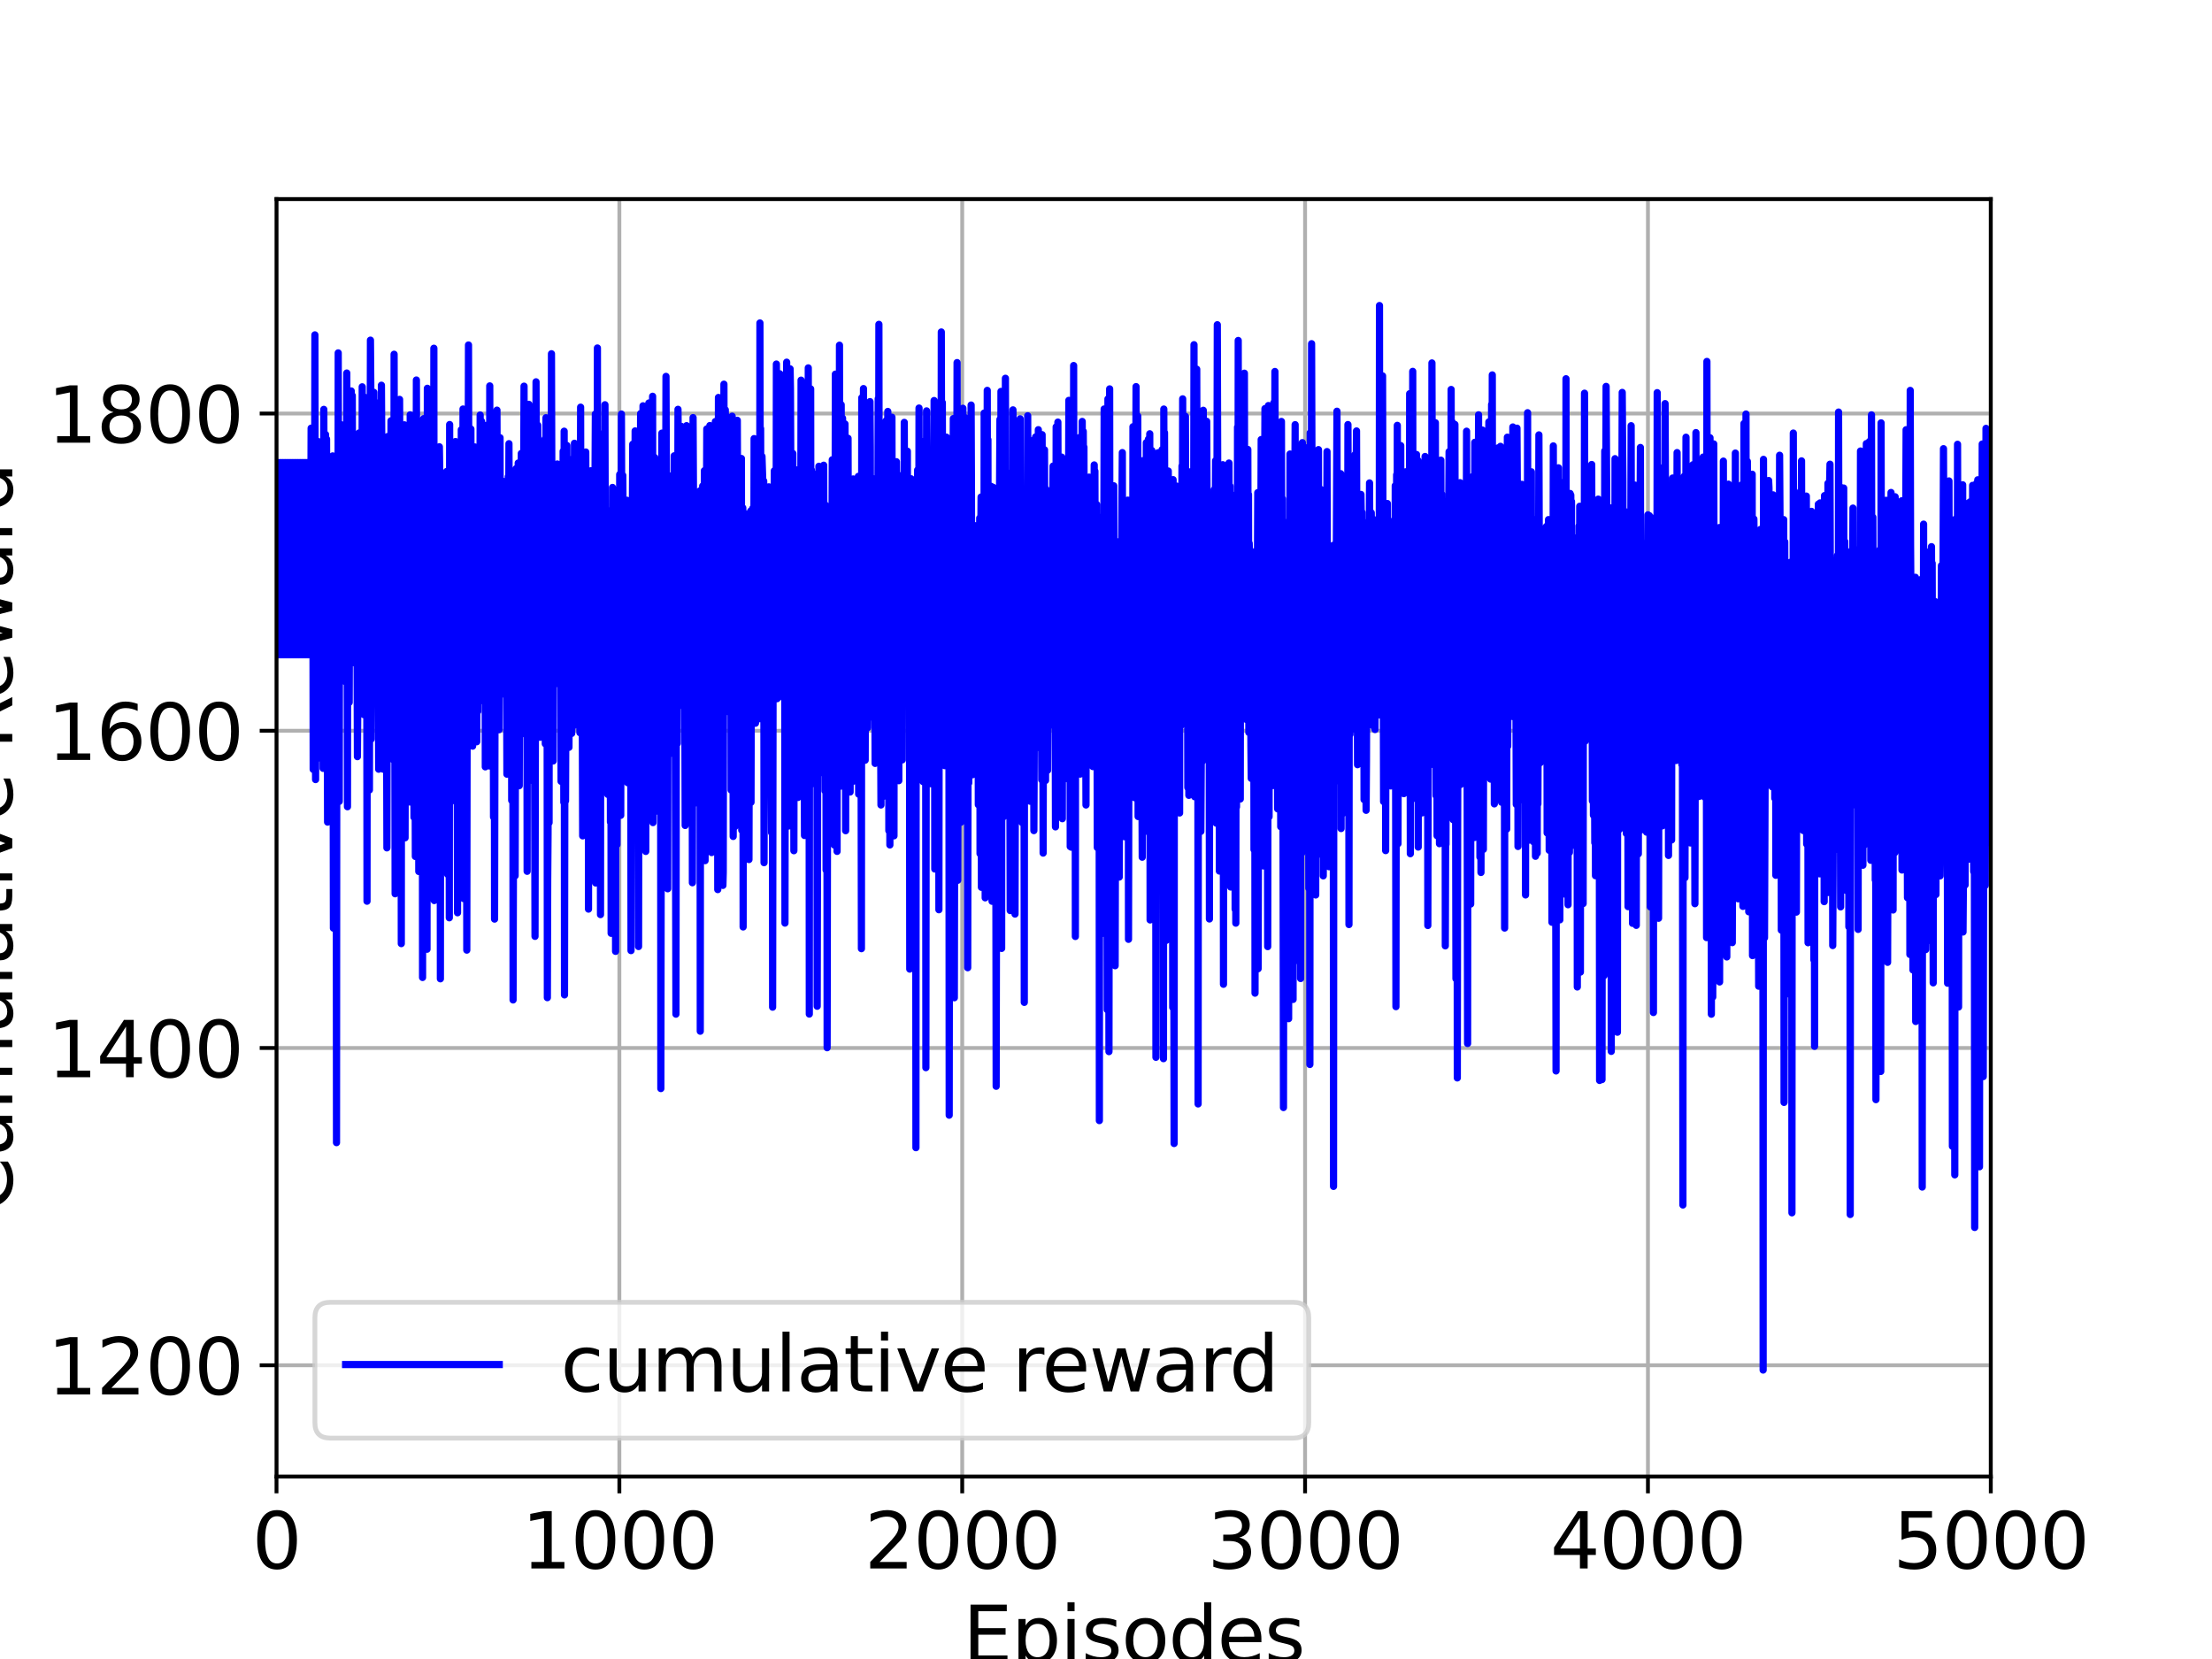 <?xml version="1.0" encoding="utf-8" standalone="no"?>
<!DOCTYPE svg PUBLIC "-//W3C//DTD SVG 1.1//EN"
  "http://www.w3.org/Graphics/SVG/1.1/DTD/svg11.dtd">
<svg height="345.6pt" version="1.1" viewBox="0 0 460.8 345.6" width="460.8pt" xmlns="http://www.w3.org/2000/svg" xmlns:xlink="http://www.w3.org/1999/xlink">
 <defs>
  <style type="text/css">*{stroke-linecap:butt;stroke-linejoin:round;}</style>
 </defs>
 <g id="figure_1">
  <g id="patch_1">
   <path d="M 0 345.6 
L 460.8 345.6 
L 460.8 0 
L 0 0 
z
" style="fill:#ffffff;"/>
  </g>
  <g id="axes_1">
   <g id="patch_2">
    <path d="M 57.6 307.584 
L 414.72 307.584 
L 414.72 41.472 
L 57.6 41.472 
z
" style="fill:#ffffff;"/>
   </g>
   <g id="matplotlib.axis_1">
    <g id="xtick_1">
     <g id="line2d_1">
      <path clip-path="url(#pa5664ff4fb)" d="M 57.6 307.584 
L 57.6 41.472 
" style="fill:none;stroke:#b0b0b0;stroke-linecap:square;stroke-width:0.8;"/>
     </g>
     <g id="line2d_2">
      <defs>
       <path d="M 0 0 
L 0 3.5 
" id="mcace436280" style="stroke:#000000;stroke-width:0.8;"/>
      </defs>
      <g>
       <use style="stroke:#000000;stroke-width:0.8;" x="57.6" xlink:href="#mcace436280" y="307.584"/>
      </g>
     </g>
     <g id="text_1">
      <!-- 0 -->
      <g transform="translate(52.51 326.741)scale(0.16 -0.16)">
       <defs>
        <path d="M 2034 4250 
Q 1547 4250 1301 3770 
Q 1056 3291 1056 2328 
Q 1056 1369 1301 889 
Q 1547 409 2034 409 
Q 2525 409 2770 889 
Q 3016 1369 3016 2328 
Q 3016 3291 2770 3770 
Q 2525 4250 2034 4250 
z
M 2034 4750 
Q 2819 4750 3233 4129 
Q 3647 3509 3647 2328 
Q 3647 1150 3233 529 
Q 2819 -91 2034 -91 
Q 1250 -91 836 529 
Q 422 1150 422 2328 
Q 422 3509 836 4129 
Q 1250 4750 2034 4750 
z
" id="DejaVuSans-30" transform="scale(0.016)"/>
       </defs>
       <use xlink:href="#DejaVuSans-30"/>
      </g>
     </g>
    </g>
    <g id="xtick_2">
     <g id="line2d_3">
      <path clip-path="url(#pa5664ff4fb)" d="M 129.024 307.584 
L 129.024 41.472 
" style="fill:none;stroke:#b0b0b0;stroke-linecap:square;stroke-width:0.8;"/>
     </g>
     <g id="line2d_4">
      <g>
       <use style="stroke:#000000;stroke-width:0.8;" x="129.024" xlink:href="#mcace436280" y="307.584"/>
      </g>
     </g>
     <g id="text_2">
      <!-- 1000 -->
      <g transform="translate(108.664 326.741)scale(0.16 -0.16)">
       <defs>
        <path d="M 794 531 
L 1825 531 
L 1825 4091 
L 703 3866 
L 703 4441 
L 1819 4666 
L 2450 4666 
L 2450 531 
L 3481 531 
L 3481 0 
L 794 0 
L 794 531 
z
" id="DejaVuSans-31" transform="scale(0.016)"/>
       </defs>
       <use xlink:href="#DejaVuSans-31"/>
       <use x="63.623" xlink:href="#DejaVuSans-30"/>
       <use x="127.246" xlink:href="#DejaVuSans-30"/>
       <use x="190.869" xlink:href="#DejaVuSans-30"/>
      </g>
     </g>
    </g>
    <g id="xtick_3">
     <g id="line2d_5">
      <path clip-path="url(#pa5664ff4fb)" d="M 200.448 307.584 
L 200.448 41.472 
" style="fill:none;stroke:#b0b0b0;stroke-linecap:square;stroke-width:0.8;"/>
     </g>
     <g id="line2d_6">
      <g>
       <use style="stroke:#000000;stroke-width:0.8;" x="200.448" xlink:href="#mcace436280" y="307.584"/>
      </g>
     </g>
     <g id="text_3">
      <!-- 2000 -->
      <g transform="translate(180.088 326.741)scale(0.16 -0.16)">
       <defs>
        <path d="M 1228 531 
L 3431 531 
L 3431 0 
L 469 0 
L 469 531 
Q 828 903 1448 1529 
Q 2069 2156 2228 2338 
Q 2531 2678 2651 2914 
Q 2772 3150 2772 3378 
Q 2772 3750 2511 3984 
Q 2250 4219 1831 4219 
Q 1534 4219 1204 4116 
Q 875 4013 500 3803 
L 500 4441 
Q 881 4594 1212 4672 
Q 1544 4750 1819 4750 
Q 2544 4750 2975 4387 
Q 3406 4025 3406 3419 
Q 3406 3131 3298 2873 
Q 3191 2616 2906 2266 
Q 2828 2175 2409 1742 
Q 1991 1309 1228 531 
z
" id="DejaVuSans-32" transform="scale(0.016)"/>
       </defs>
       <use xlink:href="#DejaVuSans-32"/>
       <use x="63.623" xlink:href="#DejaVuSans-30"/>
       <use x="127.246" xlink:href="#DejaVuSans-30"/>
       <use x="190.869" xlink:href="#DejaVuSans-30"/>
      </g>
     </g>
    </g>
    <g id="xtick_4">
     <g id="line2d_7">
      <path clip-path="url(#pa5664ff4fb)" d="M 271.872 307.584 
L 271.872 41.472 
" style="fill:none;stroke:#b0b0b0;stroke-linecap:square;stroke-width:0.8;"/>
     </g>
     <g id="line2d_8">
      <g>
       <use style="stroke:#000000;stroke-width:0.8;" x="271.872" xlink:href="#mcace436280" y="307.584"/>
      </g>
     </g>
     <g id="text_4">
      <!-- 3000 -->
      <g transform="translate(251.512 326.741)scale(0.16 -0.16)">
       <defs>
        <path d="M 2597 2516 
Q 3050 2419 3304 2112 
Q 3559 1806 3559 1356 
Q 3559 666 3084 287 
Q 2609 -91 1734 -91 
Q 1441 -91 1130 -33 
Q 819 25 488 141 
L 488 750 
Q 750 597 1062 519 
Q 1375 441 1716 441 
Q 2309 441 2620 675 
Q 2931 909 2931 1356 
Q 2931 1769 2642 2001 
Q 2353 2234 1838 2234 
L 1294 2234 
L 1294 2753 
L 1863 2753 
Q 2328 2753 2575 2939 
Q 2822 3125 2822 3475 
Q 2822 3834 2567 4026 
Q 2313 4219 1838 4219 
Q 1578 4219 1281 4162 
Q 984 4106 628 3988 
L 628 4550 
Q 988 4650 1302 4700 
Q 1616 4750 1894 4750 
Q 2613 4750 3031 4423 
Q 3450 4097 3450 3541 
Q 3450 3153 3228 2886 
Q 3006 2619 2597 2516 
z
" id="DejaVuSans-33" transform="scale(0.016)"/>
       </defs>
       <use xlink:href="#DejaVuSans-33"/>
       <use x="63.623" xlink:href="#DejaVuSans-30"/>
       <use x="127.246" xlink:href="#DejaVuSans-30"/>
       <use x="190.869" xlink:href="#DejaVuSans-30"/>
      </g>
     </g>
    </g>
    <g id="xtick_5">
     <g id="line2d_9">
      <path clip-path="url(#pa5664ff4fb)" d="M 343.296 307.584 
L 343.296 41.472 
" style="fill:none;stroke:#b0b0b0;stroke-linecap:square;stroke-width:0.8;"/>
     </g>
     <g id="line2d_10">
      <g>
       <use style="stroke:#000000;stroke-width:0.8;" x="343.296" xlink:href="#mcace436280" y="307.584"/>
      </g>
     </g>
     <g id="text_5">
      <!-- 4000 -->
      <g transform="translate(322.936 326.741)scale(0.16 -0.16)">
       <defs>
        <path d="M 2419 4116 
L 825 1625 
L 2419 1625 
L 2419 4116 
z
M 2253 4666 
L 3047 4666 
L 3047 1625 
L 3713 1625 
L 3713 1100 
L 3047 1100 
L 3047 0 
L 2419 0 
L 2419 1100 
L 313 1100 
L 313 1709 
L 2253 4666 
z
" id="DejaVuSans-34" transform="scale(0.016)"/>
       </defs>
       <use xlink:href="#DejaVuSans-34"/>
       <use x="63.623" xlink:href="#DejaVuSans-30"/>
       <use x="127.246" xlink:href="#DejaVuSans-30"/>
       <use x="190.869" xlink:href="#DejaVuSans-30"/>
      </g>
     </g>
    </g>
    <g id="xtick_6">
     <g id="line2d_11">
      <path clip-path="url(#pa5664ff4fb)" d="M 414.72 307.584 
L 414.72 41.472 
" style="fill:none;stroke:#b0b0b0;stroke-linecap:square;stroke-width:0.8;"/>
     </g>
     <g id="line2d_12">
      <g>
       <use style="stroke:#000000;stroke-width:0.8;" x="414.72" xlink:href="#mcace436280" y="307.584"/>
      </g>
     </g>
     <g id="text_6">
      <!-- 5000 -->
      <g transform="translate(394.36 326.741)scale(0.16 -0.16)">
       <defs>
        <path d="M 691 4666 
L 3169 4666 
L 3169 4134 
L 1269 4134 
L 1269 2991 
Q 1406 3038 1543 3061 
Q 1681 3084 1819 3084 
Q 2600 3084 3056 2656 
Q 3513 2228 3513 1497 
Q 3513 744 3044 326 
Q 2575 -91 1722 -91 
Q 1428 -91 1123 -41 
Q 819 9 494 109 
L 494 744 
Q 775 591 1075 516 
Q 1375 441 1709 441 
Q 2250 441 2565 725 
Q 2881 1009 2881 1497 
Q 2881 1984 2565 2268 
Q 2250 2553 1709 2553 
Q 1456 2553 1204 2497 
Q 953 2441 691 2322 
L 691 4666 
z
" id="DejaVuSans-35" transform="scale(0.016)"/>
       </defs>
       <use xlink:href="#DejaVuSans-35"/>
       <use x="63.623" xlink:href="#DejaVuSans-30"/>
       <use x="127.246" xlink:href="#DejaVuSans-30"/>
       <use x="190.869" xlink:href="#DejaVuSans-30"/>
      </g>
     </g>
    </g>
    <g id="text_7">
     <!-- Episodes -->
     <g transform="translate(200.572 346.226)scale(0.16 -0.16)">
      <defs>
       <path d="M 628 4666 
L 3578 4666 
L 3578 4134 
L 1259 4134 
L 1259 2753 
L 3481 2753 
L 3481 2222 
L 1259 2222 
L 1259 531 
L 3634 531 
L 3634 0 
L 628 0 
L 628 4666 
z
" id="DejaVuSans-45" transform="scale(0.016)"/>
       <path d="M 1159 525 
L 1159 -1331 
L 581 -1331 
L 581 3500 
L 1159 3500 
L 1159 2969 
Q 1341 3281 1617 3432 
Q 1894 3584 2278 3584 
Q 2916 3584 3314 3078 
Q 3713 2572 3713 1747 
Q 3713 922 3314 415 
Q 2916 -91 2278 -91 
Q 1894 -91 1617 61 
Q 1341 213 1159 525 
z
M 3116 1747 
Q 3116 2381 2855 2742 
Q 2594 3103 2138 3103 
Q 1681 3103 1420 2742 
Q 1159 2381 1159 1747 
Q 1159 1113 1420 752 
Q 1681 391 2138 391 
Q 2594 391 2855 752 
Q 3116 1113 3116 1747 
z
" id="DejaVuSans-70" transform="scale(0.016)"/>
       <path d="M 603 3500 
L 1178 3500 
L 1178 0 
L 603 0 
L 603 3500 
z
M 603 4863 
L 1178 4863 
L 1178 4134 
L 603 4134 
L 603 4863 
z
" id="DejaVuSans-69" transform="scale(0.016)"/>
       <path d="M 2834 3397 
L 2834 2853 
Q 2591 2978 2328 3040 
Q 2066 3103 1784 3103 
Q 1356 3103 1142 2972 
Q 928 2841 928 2578 
Q 928 2378 1081 2264 
Q 1234 2150 1697 2047 
L 1894 2003 
Q 2506 1872 2764 1633 
Q 3022 1394 3022 966 
Q 3022 478 2636 193 
Q 2250 -91 1575 -91 
Q 1294 -91 989 -36 
Q 684 19 347 128 
L 347 722 
Q 666 556 975 473 
Q 1284 391 1588 391 
Q 1994 391 2212 530 
Q 2431 669 2431 922 
Q 2431 1156 2273 1281 
Q 2116 1406 1581 1522 
L 1381 1569 
Q 847 1681 609 1914 
Q 372 2147 372 2553 
Q 372 3047 722 3315 
Q 1072 3584 1716 3584 
Q 2034 3584 2315 3537 
Q 2597 3491 2834 3397 
z
" id="DejaVuSans-73" transform="scale(0.016)"/>
       <path d="M 1959 3097 
Q 1497 3097 1228 2736 
Q 959 2375 959 1747 
Q 959 1119 1226 758 
Q 1494 397 1959 397 
Q 2419 397 2687 759 
Q 2956 1122 2956 1747 
Q 2956 2369 2687 2733 
Q 2419 3097 1959 3097 
z
M 1959 3584 
Q 2709 3584 3137 3096 
Q 3566 2609 3566 1747 
Q 3566 888 3137 398 
Q 2709 -91 1959 -91 
Q 1206 -91 779 398 
Q 353 888 353 1747 
Q 353 2609 779 3096 
Q 1206 3584 1959 3584 
z
" id="DejaVuSans-6f" transform="scale(0.016)"/>
       <path d="M 2906 2969 
L 2906 4863 
L 3481 4863 
L 3481 0 
L 2906 0 
L 2906 525 
Q 2725 213 2448 61 
Q 2172 -91 1784 -91 
Q 1150 -91 751 415 
Q 353 922 353 1747 
Q 353 2572 751 3078 
Q 1150 3584 1784 3584 
Q 2172 3584 2448 3432 
Q 2725 3281 2906 2969 
z
M 947 1747 
Q 947 1113 1208 752 
Q 1469 391 1925 391 
Q 2381 391 2643 752 
Q 2906 1113 2906 1747 
Q 2906 2381 2643 2742 
Q 2381 3103 1925 3103 
Q 1469 3103 1208 2742 
Q 947 2381 947 1747 
z
" id="DejaVuSans-64" transform="scale(0.016)"/>
       <path d="M 3597 1894 
L 3597 1613 
L 953 1613 
Q 991 1019 1311 708 
Q 1631 397 2203 397 
Q 2534 397 2845 478 
Q 3156 559 3463 722 
L 3463 178 
Q 3153 47 2828 -22 
Q 2503 -91 2169 -91 
Q 1331 -91 842 396 
Q 353 884 353 1716 
Q 353 2575 817 3079 
Q 1281 3584 2069 3584 
Q 2775 3584 3186 3129 
Q 3597 2675 3597 1894 
z
M 3022 2063 
Q 3016 2534 2758 2815 
Q 2500 3097 2075 3097 
Q 1594 3097 1305 2825 
Q 1016 2553 972 2059 
L 3022 2063 
z
" id="DejaVuSans-65" transform="scale(0.016)"/>
      </defs>
      <use xlink:href="#DejaVuSans-45"/>
      <use x="63.184" xlink:href="#DejaVuSans-70"/>
      <use x="126.66" xlink:href="#DejaVuSans-69"/>
      <use x="154.443" xlink:href="#DejaVuSans-73"/>
      <use x="206.543" xlink:href="#DejaVuSans-6f"/>
      <use x="267.725" xlink:href="#DejaVuSans-64"/>
      <use x="331.201" xlink:href="#DejaVuSans-65"/>
      <use x="392.725" xlink:href="#DejaVuSans-73"/>
     </g>
    </g>
   </g>
   <g id="matplotlib.axis_2">
    <g id="ytick_1">
     <g id="line2d_13">
      <path clip-path="url(#pa5664ff4fb)" d="M 57.6 284.408 
L 414.72 284.408 
" style="fill:none;stroke:#b0b0b0;stroke-linecap:square;stroke-width:0.8;"/>
     </g>
     <g id="line2d_14">
      <defs>
       <path d="M 0 0 
L -3.5 0 
" id="mc315d6ddde" style="stroke:#000000;stroke-width:0.8;"/>
      </defs>
      <g>
       <use style="stroke:#000000;stroke-width:0.8;" x="57.6" xlink:href="#mc315d6ddde" y="284.408"/>
      </g>
     </g>
     <g id="text_8">
      <!-- 1200 -->
      <g transform="translate(9.88 290.487)scale(0.16 -0.16)">
       <use xlink:href="#DejaVuSans-31"/>
       <use x="63.623" xlink:href="#DejaVuSans-32"/>
       <use x="127.246" xlink:href="#DejaVuSans-30"/>
       <use x="190.869" xlink:href="#DejaVuSans-30"/>
      </g>
     </g>
    </g>
    <g id="ytick_2">
     <g id="line2d_15">
      <path clip-path="url(#pa5664ff4fb)" d="M 57.6 218.32 
L 414.72 218.32 
" style="fill:none;stroke:#b0b0b0;stroke-linecap:square;stroke-width:0.8;"/>
     </g>
     <g id="line2d_16">
      <g>
       <use style="stroke:#000000;stroke-width:0.8;" x="57.6" xlink:href="#mc315d6ddde" y="218.32"/>
      </g>
     </g>
     <g id="text_9">
      <!-- 1400 -->
      <g transform="translate(9.88 224.399)scale(0.16 -0.16)">
       <use xlink:href="#DejaVuSans-31"/>
       <use x="63.623" xlink:href="#DejaVuSans-34"/>
       <use x="127.246" xlink:href="#DejaVuSans-30"/>
       <use x="190.869" xlink:href="#DejaVuSans-30"/>
      </g>
     </g>
    </g>
    <g id="ytick_3">
     <g id="line2d_17">
      <path clip-path="url(#pa5664ff4fb)" d="M 57.6 152.232 
L 414.72 152.232 
" style="fill:none;stroke:#b0b0b0;stroke-linecap:square;stroke-width:0.8;"/>
     </g>
     <g id="line2d_18">
      <g>
       <use style="stroke:#000000;stroke-width:0.8;" x="57.6" xlink:href="#mc315d6ddde" y="152.232"/>
      </g>
     </g>
     <g id="text_10">
      <!-- 1600 -->
      <g transform="translate(9.88 158.311)scale(0.16 -0.16)">
       <defs>
        <path d="M 2113 2584 
Q 1688 2584 1439 2293 
Q 1191 2003 1191 1497 
Q 1191 994 1439 701 
Q 1688 409 2113 409 
Q 2538 409 2786 701 
Q 3034 994 3034 1497 
Q 3034 2003 2786 2293 
Q 2538 2584 2113 2584 
z
M 3366 4563 
L 3366 3988 
Q 3128 4100 2886 4159 
Q 2644 4219 2406 4219 
Q 1781 4219 1451 3797 
Q 1122 3375 1075 2522 
Q 1259 2794 1537 2939 
Q 1816 3084 2150 3084 
Q 2853 3084 3261 2657 
Q 3669 2231 3669 1497 
Q 3669 778 3244 343 
Q 2819 -91 2113 -91 
Q 1303 -91 875 529 
Q 447 1150 447 2328 
Q 447 3434 972 4092 
Q 1497 4750 2381 4750 
Q 2619 4750 2861 4703 
Q 3103 4656 3366 4563 
z
" id="DejaVuSans-36" transform="scale(0.016)"/>
       </defs>
       <use xlink:href="#DejaVuSans-31"/>
       <use x="63.623" xlink:href="#DejaVuSans-36"/>
       <use x="127.246" xlink:href="#DejaVuSans-30"/>
       <use x="190.869" xlink:href="#DejaVuSans-30"/>
      </g>
     </g>
    </g>
    <g id="ytick_4">
     <g id="line2d_19">
      <path clip-path="url(#pa5664ff4fb)" d="M 57.6 86.144 
L 414.72 86.144 
" style="fill:none;stroke:#b0b0b0;stroke-linecap:square;stroke-width:0.8;"/>
     </g>
     <g id="line2d_20">
      <g>
       <use style="stroke:#000000;stroke-width:0.8;" x="57.6" xlink:href="#mc315d6ddde" y="86.144"/>
      </g>
     </g>
     <g id="text_11">
      <!-- 1800 -->
      <g transform="translate(9.88 92.223)scale(0.16 -0.16)">
       <defs>
        <path d="M 2034 2216 
Q 1584 2216 1326 1975 
Q 1069 1734 1069 1313 
Q 1069 891 1326 650 
Q 1584 409 2034 409 
Q 2484 409 2743 651 
Q 3003 894 3003 1313 
Q 3003 1734 2745 1975 
Q 2488 2216 2034 2216 
z
M 1403 2484 
Q 997 2584 770 2862 
Q 544 3141 544 3541 
Q 544 4100 942 4425 
Q 1341 4750 2034 4750 
Q 2731 4750 3128 4425 
Q 3525 4100 3525 3541 
Q 3525 3141 3298 2862 
Q 3072 2584 2669 2484 
Q 3125 2378 3379 2068 
Q 3634 1759 3634 1313 
Q 3634 634 3220 271 
Q 2806 -91 2034 -91 
Q 1263 -91 848 271 
Q 434 634 434 1313 
Q 434 1759 690 2068 
Q 947 2378 1403 2484 
z
M 1172 3481 
Q 1172 3119 1398 2916 
Q 1625 2713 2034 2713 
Q 2441 2713 2670 2916 
Q 2900 3119 2900 3481 
Q 2900 3844 2670 4047 
Q 2441 4250 2034 4250 
Q 1625 4250 1398 4047 
Q 1172 3844 1172 3481 
z
" id="DejaVuSans-38" transform="scale(0.016)"/>
       </defs>
       <use xlink:href="#DejaVuSans-31"/>
       <use x="63.623" xlink:href="#DejaVuSans-38"/>
       <use x="127.246" xlink:href="#DejaVuSans-30"/>
       <use x="190.869" xlink:href="#DejaVuSans-30"/>
      </g>
     </g>
    </g>
    <g id="text_12">
     <!-- Cumulative Reward -->
     <g transform="translate(2.553 252.524)rotate(-90)scale(0.16 -0.16)">
      <defs>
       <path d="M 4122 4306 
L 4122 3641 
Q 3803 3938 3442 4084 
Q 3081 4231 2675 4231 
Q 1875 4231 1450 3742 
Q 1025 3253 1025 2328 
Q 1025 1406 1450 917 
Q 1875 428 2675 428 
Q 3081 428 3442 575 
Q 3803 722 4122 1019 
L 4122 359 
Q 3791 134 3420 21 
Q 3050 -91 2638 -91 
Q 1578 -91 968 557 
Q 359 1206 359 2328 
Q 359 3453 968 4101 
Q 1578 4750 2638 4750 
Q 3056 4750 3426 4639 
Q 3797 4528 4122 4306 
z
" id="DejaVuSans-43" transform="scale(0.016)"/>
       <path d="M 544 1381 
L 544 3500 
L 1119 3500 
L 1119 1403 
Q 1119 906 1312 657 
Q 1506 409 1894 409 
Q 2359 409 2629 706 
Q 2900 1003 2900 1516 
L 2900 3500 
L 3475 3500 
L 3475 0 
L 2900 0 
L 2900 538 
Q 2691 219 2414 64 
Q 2138 -91 1772 -91 
Q 1169 -91 856 284 
Q 544 659 544 1381 
z
M 1991 3584 
L 1991 3584 
z
" id="DejaVuSans-75" transform="scale(0.016)"/>
       <path d="M 3328 2828 
Q 3544 3216 3844 3400 
Q 4144 3584 4550 3584 
Q 5097 3584 5394 3201 
Q 5691 2819 5691 2113 
L 5691 0 
L 5113 0 
L 5113 2094 
Q 5113 2597 4934 2840 
Q 4756 3084 4391 3084 
Q 3944 3084 3684 2787 
Q 3425 2491 3425 1978 
L 3425 0 
L 2847 0 
L 2847 2094 
Q 2847 2600 2669 2842 
Q 2491 3084 2119 3084 
Q 1678 3084 1418 2786 
Q 1159 2488 1159 1978 
L 1159 0 
L 581 0 
L 581 3500 
L 1159 3500 
L 1159 2956 
Q 1356 3278 1631 3431 
Q 1906 3584 2284 3584 
Q 2666 3584 2933 3390 
Q 3200 3197 3328 2828 
z
" id="DejaVuSans-6d" transform="scale(0.016)"/>
       <path d="M 603 4863 
L 1178 4863 
L 1178 0 
L 603 0 
L 603 4863 
z
" id="DejaVuSans-6c" transform="scale(0.016)"/>
       <path d="M 2194 1759 
Q 1497 1759 1228 1600 
Q 959 1441 959 1056 
Q 959 750 1161 570 
Q 1363 391 1709 391 
Q 2188 391 2477 730 
Q 2766 1069 2766 1631 
L 2766 1759 
L 2194 1759 
z
M 3341 1997 
L 3341 0 
L 2766 0 
L 2766 531 
Q 2569 213 2275 61 
Q 1981 -91 1556 -91 
Q 1019 -91 701 211 
Q 384 513 384 1019 
Q 384 1609 779 1909 
Q 1175 2209 1959 2209 
L 2766 2209 
L 2766 2266 
Q 2766 2663 2505 2880 
Q 2244 3097 1772 3097 
Q 1472 3097 1187 3025 
Q 903 2953 641 2809 
L 641 3341 
Q 956 3463 1253 3523 
Q 1550 3584 1831 3584 
Q 2591 3584 2966 3190 
Q 3341 2797 3341 1997 
z
" id="DejaVuSans-61" transform="scale(0.016)"/>
       <path d="M 1172 4494 
L 1172 3500 
L 2356 3500 
L 2356 3053 
L 1172 3053 
L 1172 1153 
Q 1172 725 1289 603 
Q 1406 481 1766 481 
L 2356 481 
L 2356 0 
L 1766 0 
Q 1100 0 847 248 
Q 594 497 594 1153 
L 594 3053 
L 172 3053 
L 172 3500 
L 594 3500 
L 594 4494 
L 1172 4494 
z
" id="DejaVuSans-74" transform="scale(0.016)"/>
       <path d="M 191 3500 
L 800 3500 
L 1894 563 
L 2988 3500 
L 3597 3500 
L 2284 0 
L 1503 0 
L 191 3500 
z
" id="DejaVuSans-76" transform="scale(0.016)"/>
       <path id="DejaVuSans-20" transform="scale(0.016)"/>
       <path d="M 2841 2188 
Q 3044 2119 3236 1894 
Q 3428 1669 3622 1275 
L 4263 0 
L 3584 0 
L 2988 1197 
Q 2756 1666 2539 1819 
Q 2322 1972 1947 1972 
L 1259 1972 
L 1259 0 
L 628 0 
L 628 4666 
L 2053 4666 
Q 2853 4666 3247 4331 
Q 3641 3997 3641 3322 
Q 3641 2881 3436 2590 
Q 3231 2300 2841 2188 
z
M 1259 4147 
L 1259 2491 
L 2053 2491 
Q 2509 2491 2742 2702 
Q 2975 2913 2975 3322 
Q 2975 3731 2742 3939 
Q 2509 4147 2053 4147 
L 1259 4147 
z
" id="DejaVuSans-52" transform="scale(0.016)"/>
       <path d="M 269 3500 
L 844 3500 
L 1563 769 
L 2278 3500 
L 2956 3500 
L 3675 769 
L 4391 3500 
L 4966 3500 
L 4050 0 
L 3372 0 
L 2619 2869 
L 1863 0 
L 1184 0 
L 269 3500 
z
" id="DejaVuSans-77" transform="scale(0.016)"/>
       <path d="M 2631 2963 
Q 2534 3019 2420 3045 
Q 2306 3072 2169 3072 
Q 1681 3072 1420 2755 
Q 1159 2438 1159 1844 
L 1159 0 
L 581 0 
L 581 3500 
L 1159 3500 
L 1159 2956 
Q 1341 3275 1631 3429 
Q 1922 3584 2338 3584 
Q 2397 3584 2469 3576 
Q 2541 3569 2628 3553 
L 2631 2963 
z
" id="DejaVuSans-72" transform="scale(0.016)"/>
      </defs>
      <use xlink:href="#DejaVuSans-43"/>
      <use x="69.824" xlink:href="#DejaVuSans-75"/>
      <use x="133.203" xlink:href="#DejaVuSans-6d"/>
      <use x="230.615" xlink:href="#DejaVuSans-75"/>
      <use x="293.994" xlink:href="#DejaVuSans-6c"/>
      <use x="321.777" xlink:href="#DejaVuSans-61"/>
      <use x="383.057" xlink:href="#DejaVuSans-74"/>
      <use x="422.266" xlink:href="#DejaVuSans-69"/>
      <use x="450.049" xlink:href="#DejaVuSans-76"/>
      <use x="509.229" xlink:href="#DejaVuSans-65"/>
      <use x="570.752" xlink:href="#DejaVuSans-20"/>
      <use x="602.539" xlink:href="#DejaVuSans-52"/>
      <use x="667.521" xlink:href="#DejaVuSans-65"/>
      <use x="729.045" xlink:href="#DejaVuSans-77"/>
      <use x="810.832" xlink:href="#DejaVuSans-61"/>
      <use x="872.111" xlink:href="#DejaVuSans-72"/>
      <use x="911.475" xlink:href="#DejaVuSans-64"/>
     </g>
    </g>
   </g>
   <g id="line2d_21">
    <path clip-path="url(#pa5664ff4fb)" d="M 57.6 132.828 
L 57.671 136.404 
L 57.743 96.364 
L 57.886 132.828 
L 57.957 136.404 
L 58.029 96.364 
L 58.171 132.828 
L 58.243 136.404 
L 58.314 96.364 
L 58.457 132.828 
L 58.529 136.404 
L 58.6 96.364 
L 58.743 132.828 
L 58.814 136.404 
L 58.886 96.364 
L 59.028 132.828 
L 59.1 136.404 
L 59.171 96.364 
L 59.314 132.828 
L 59.386 136.404 
L 59.457 96.364 
L 59.6 132.828 
L 59.671 136.404 
L 59.743 96.364 
L 59.886 132.828 
L 59.957 136.404 
L 60.028 96.364 
L 60.171 132.828 
L 60.243 136.404 
L 60.314 96.364 
L 60.457 132.828 
L 60.528 136.404 
L 60.6 96.364 
L 60.743 132.828 
L 60.814 136.404 
L 60.886 96.364 
L 61.028 132.828 
L 61.1 136.404 
L 61.171 96.364 
L 61.314 132.828 
L 61.385 136.404 
L 61.457 96.364 
L 61.6 132.828 
L 61.671 136.404 
L 61.743 96.364 
L 61.885 132.828 
L 61.957 136.404 
L 62.028 96.364 
L 62.171 132.828 
L 62.243 136.404 
L 62.314 96.364 
L 62.457 132.828 
L 62.528 136.404 
L 62.6 96.364 
L 62.743 132.828 
L 62.814 136.404 
L 62.885 96.364 
L 63.028 132.828 
L 63.1 136.404 
L 63.171 96.364 
L 63.314 132.828 
L 63.385 136.404 
L 63.457 96.364 
L 63.6 132.828 
L 63.671 136.404 
L 63.742 96.364 
L 63.885 132.828 
L 63.957 136.404 
L 64.028 96.364 
L 64.171 132.828 
L 64.242 136.404 
L 64.314 96.364 
L 64.457 132.828 
L 64.528 136.404 
L 64.6 96.364 
L 64.671 127.157 
L 64.742 111.085 
L 64.814 89.198 
L 64.885 133.349 
L 64.957 116.352 
L 65.028 134.671 
L 65.1 126.915 
L 65.171 110.226 
L 65.242 160.277 
L 65.314 111.218 
L 65.385 116.906 
L 65.457 123.332 
L 65.528 116.766 
L 65.599 69.761 
L 65.742 162.402 
L 65.885 99.161 
L 66.099 158.038 
L 66.314 91.996 
L 66.528 125.88 
L 66.599 98.469 
L 66.671 98.789 
L 66.814 156.371 
L 66.885 116.205 
L 66.957 131.406 
L 67.028 130.913 
L 67.099 101.96 
L 67.171 104.686 
L 67.314 160.061 
L 67.457 85.28 
L 67.528 112.224 
L 67.599 102.919 
L 67.671 94.418 
L 67.742 137.126 
L 67.814 90.495 
L 67.885 112.905 
L 67.956 124.091 
L 68.028 91.461 
L 68.242 171.261 
L 68.385 103.065 
L 68.456 138.007 
L 68.528 117.602 
L 68.599 127.298 
L 68.671 129.741 
L 68.742 96.004 
L 68.814 163.332 
L 68.885 108.76 
L 68.956 118.538 
L 69.028 115.622 
L 69.099 156.273 
L 69.171 106.789 
L 69.242 169.526 
L 69.314 94.974 
L 69.456 193.354 
L 69.599 100.665 
L 69.814 149.685 
L 69.956 111.537 
L 70.028 132.265 
L 70.099 238.034 
L 70.171 129.063 
L 70.242 131.047 
L 70.313 97.83 
L 70.385 144.631 
L 70.456 73.512 
L 70.671 166.95 
L 70.742 108.147 
L 70.813 127.471 
L 70.885 134.331 
L 70.956 130.127 
L 71.028 138.195 
L 71.099 88.474 
L 71.171 94.179 
L 71.242 128.132 
L 71.313 126.617 
L 71.385 95.79 
L 71.599 128.464 
L 71.671 136.079 
L 71.813 108.465 
L 71.885 117.77 
L 71.956 93.543 
L 72.028 142.068 
L 72.099 122.382 
L 72.17 117.396 
L 72.242 77.707 
L 72.385 168.057 
L 72.456 85.717 
L 72.528 97.646 
L 72.599 84.448 
L 72.742 146.322 
L 72.885 104.002 
L 72.956 128.283 
L 73.028 98.096 
L 73.099 123.592 
L 73.17 81.443 
L 73.242 125.434 
L 73.313 125.315 
L 73.385 82.41 
L 73.528 135.136 
L 73.599 94.575 
L 73.67 138.064 
L 73.742 134.075 
L 73.813 115.184 
L 73.885 125.615 
L 73.956 134.216 
L 74.028 130.754 
L 74.242 98.141 
L 74.456 157.624 
L 74.527 147.747 
L 74.599 138.871 
L 74.67 114.352 
L 74.742 147.364 
L 74.813 90.187 
L 74.956 139.448 
L 75.027 128.02 
L 75.099 144.679 
L 75.242 92.259 
L 75.385 137.747 
L 75.456 80.579 
L 75.527 113.77 
L 75.599 89.379 
L 75.67 147.871 
L 75.742 109.079 
L 75.813 148.889 
L 76.027 82.775 
L 76.099 116.126 
L 76.17 113.403 
L 76.313 131.512 
L 76.385 110.424 
L 76.456 187.741 
L 76.527 99.643 
L 76.599 106.827 
L 76.67 98.515 
L 76.956 164.573 
L 77.17 70.859 
L 77.242 80.297 
L 77.313 153.987 
L 77.384 132.587 
L 77.456 108.255 
L 77.527 142.627 
L 77.599 128.507 
L 77.67 131.058 
L 77.884 81.728 
L 78.027 127.129 
L 78.099 125.362 
L 78.17 93.1 
L 78.242 100.894 
L 78.313 116.809 
L 78.384 113.531 
L 78.527 124.26 
L 78.599 84.497 
L 78.67 101.535 
L 78.884 160.24 
L 78.956 156.902 
L 79.17 83.771 
L 79.241 110.773 
L 79.313 97.978 
L 79.384 116.774 
L 79.456 80.247 
L 79.527 92.107 
L 79.599 127.12 
L 79.67 94.743 
L 79.813 160.24 
L 79.956 122.681 
L 80.099 130.003 
L 80.17 123.195 
L 80.241 104.685 
L 80.384 156.629 
L 80.456 119.788 
L 80.599 176.626 
L 80.741 90.943 
L 80.813 127.294 
L 80.884 118.211 
L 80.956 91.173 
L 81.027 118.21 
L 81.098 104.546 
L 81.17 120.058 
L 81.241 109.6 
L 81.313 147.668 
L 81.456 87.651 
L 81.67 142.755 
L 81.741 153.384 
L 81.813 103.534 
L 81.884 110.642 
L 82.027 158.362 
L 82.098 73.796 
L 82.17 108.528 
L 82.313 186.191 
L 82.384 114.307 
L 82.456 151.277 
L 82.598 106.873 
L 82.67 123.911 
L 82.741 143.993 
L 82.884 89.487 
L 83.027 149.94 
L 83.098 104.46 
L 83.17 155.33 
L 83.241 83.198 
L 83.313 99.743 
L 83.455 138.537 
L 83.527 96.539 
L 83.598 196.572 
L 83.67 109.895 
L 83.741 122.056 
L 83.955 98.749 
L 84.027 104.382 
L 84.098 121.584 
L 84.17 115.658 
L 84.241 88.497 
L 84.313 99.65 
L 84.384 174.538 
L 84.527 100.612 
L 84.598 144.108 
L 84.67 115.339 
L 84.741 123.043 
L 84.813 134.699 
L 84.955 110.892 
L 85.027 157.948 
L 85.098 140.855 
L 85.241 110.384 
L 85.313 124.836 
L 85.384 167.071 
L 85.455 86.408 
L 85.527 164.22 
L 85.598 130.635 
L 85.741 99.762 
L 85.812 127.891 
L 85.884 113.54 
L 86.027 135.63 
L 86.17 96.184 
L 86.241 170.252 
L 86.312 117.379 
L 86.384 131.285 
L 86.527 178.417 
L 86.741 79.162 
L 86.884 140.602 
L 86.955 91.456 
L 87.098 164.825 
L 87.17 137.448 
L 87.241 181.545 
L 87.384 98.769 
L 87.527 156.054 
L 87.741 98.288 
L 87.812 163.722 
L 87.884 127.775 
L 87.955 110.601 
L 88.027 203.627 
L 88.098 114.55 
L 88.169 124.67 
L 88.241 87.207 
L 88.384 147.01 
L 88.455 96.48 
L 88.527 105.389 
L 88.669 147.116 
L 88.741 88.629 
L 88.812 95.608 
L 88.955 197.746 
L 89.027 80.886 
L 89.098 120.282 
L 89.169 145.3 
L 89.384 95.975 
L 89.527 155.133 
L 89.598 102.247 
L 89.669 150.203 
L 89.741 131.046 
L 89.812 108.603 
L 89.884 113.911 
L 89.955 118.566 
L 90.026 134.655 
L 90.098 102.427 
L 90.169 130.594 
L 90.241 127.131 
L 90.312 123.193 
L 90.384 72.546 
L 90.455 187.6 
L 90.526 122.918 
L 90.598 156.281 
L 90.741 99.379 
L 90.812 133.065 
L 90.884 125.212 
L 90.955 146.864 
L 91.026 108.252 
L 91.098 126.776 
L 91.169 131.268 
L 91.241 120.13 
L 91.455 157.078 
L 91.526 93.071 
L 91.598 97.696 
L 91.669 122.246 
L 91.741 203.905 
L 91.812 125.114 
L 91.884 133.726 
L 91.955 106.507 
L 92.098 148.834 
L 92.169 148.451 
L 92.241 101.041 
L 92.312 136.117 
L 92.383 131.064 
L 92.455 135.956 
L 92.526 108.241 
L 92.598 112.835 
L 92.669 126.966 
L 92.741 120.879 
L 92.812 118.122 
L 92.883 101.013 
L 92.955 120.104 
L 93.026 98.229 
L 93.098 105.675 
L 93.169 121.653 
L 93.241 182.138 
L 93.312 117.401 
L 93.383 141.832 
L 93.455 123.66 
L 93.526 128.124 
L 93.598 191.197 
L 93.669 88.437 
L 93.741 151.516 
L 93.812 110.233 
L 93.883 167.029 
L 93.955 141.542 
L 94.026 142.925 
L 94.098 141.913 
L 94.169 110.334 
L 94.312 137.283 
L 94.383 128.688 
L 94.455 141.906 
L 94.526 136.318 
L 94.598 111.993 
L 94.669 126.076 
L 94.74 113.767 
L 94.812 145.992 
L 94.883 91.981 
L 94.955 158.826 
L 95.026 127.051 
L 95.098 99.408 
L 95.312 190.146 
L 95.455 99.559 
L 95.526 100.777 
L 95.598 116.784 
L 95.669 169.266 
L 95.74 103.773 
L 95.883 178.544 
L 95.955 158.653 
L 96.098 89.516 
L 96.169 105.49 
L 96.24 165.729 
L 96.312 147.369 
L 96.455 85.206 
L 96.598 187.2 
L 96.74 86.198 
L 96.883 126.542 
L 96.955 104.697 
L 97.026 167.08 
L 97.097 138.892 
L 97.169 109.986 
L 97.24 197.927 
L 97.383 100.133 
L 97.455 128.44 
L 97.597 71.865 
L 97.74 140.477 
L 97.812 140.145 
L 97.883 113.876 
L 98.026 131.105 
L 98.097 89.371 
L 98.169 136.552 
L 98.24 120.505 
L 98.312 151.512 
L 98.383 120.424 
L 98.455 155.437 
L 98.597 111.865 
L 98.669 121.342 
L 98.74 103.118 
L 98.812 143.042 
L 98.883 93.098 
L 98.954 119.095 
L 99.026 137.273 
L 99.097 123.955 
L 99.169 131.93 
L 99.24 118.488 
L 99.312 154.525 
L 99.383 118.67 
L 99.454 134.708 
L 99.526 148.191 
L 99.597 124.213 
L 99.669 146.301 
L 99.812 118.621 
L 99.883 137.996 
L 100.026 86.448 
L 100.097 114.096 
L 100.169 105.702 
L 100.24 120.839 
L 100.312 87.763 
L 100.383 106.14 
L 100.597 128.444 
L 100.669 105.38 
L 100.74 115.116 
L 100.812 108.929 
L 100.954 141.741 
L 101.026 92.477 
L 101.097 159.75 
L 101.311 88.613 
L 101.526 146.068 
L 101.597 124.522 
L 101.669 138.229 
L 101.74 120.099 
L 101.811 124.095 
L 101.883 130.585 
L 101.954 159.567 
L 102.026 80.386 
L 102.097 131.041 
L 102.169 120.774 
L 102.311 137.393 
L 102.383 88.572 
L 102.454 149.489 
L 102.526 94.947 
L 102.597 135.858 
L 102.669 114.199 
L 102.74 125.446 
L 102.811 170.205 
L 102.954 106.407 
L 103.026 191.466 
L 103.24 89.647 
L 103.311 134.376 
L 103.383 120.809 
L 103.526 85.44 
L 103.74 149.456 
L 103.883 124.885 
L 103.954 152.024 
L 104.168 91.18 
L 104.24 128.464 
L 104.311 126.459 
L 104.383 133.261 
L 104.454 109.593 
L 104.526 113.053 
L 104.597 115.886 
L 104.668 114.461 
L 104.74 100.24 
L 104.811 144.557 
L 104.883 117.336 
L 104.954 139.529 
L 105.168 105.547 
L 105.24 136.74 
L 105.311 127.77 
L 105.383 128.777 
L 105.454 109.92 
L 105.597 161.275 
L 105.883 99.291 
L 105.954 112.884 
L 106.025 92.423 
L 106.168 136.198 
L 106.24 107.438 
L 106.311 127.178 
L 106.383 116.482 
L 106.454 112.529 
L 106.525 117.189 
L 106.597 166.747 
L 106.668 102.852 
L 106.74 114.242 
L 106.811 103.941 
L 106.883 208.307 
L 106.954 180.841 
L 107.025 103.596 
L 107.097 157.184 
L 107.168 138.46 
L 107.24 134.346 
L 107.311 182.445 
L 107.525 97.619 
L 107.74 127.782 
L 107.811 104.021 
L 107.882 122.443 
L 107.954 96.453 
L 108.025 148.618 
L 108.097 119.954 
L 108.168 163.675 
L 108.311 108.967 
L 108.525 152.973 
L 108.597 94.461 
L 108.668 139.632 
L 108.74 136.238 
L 108.882 113.145 
L 108.954 132.115 
L 109.168 80.445 
L 109.24 119.023 
L 109.311 84.223 
L 109.382 139.672 
L 109.454 111.493 
L 109.525 90.363 
L 109.668 137.556 
L 109.74 113.477 
L 109.811 181.509 
L 109.882 95.429 
L 109.954 128.562 
L 110.025 124.703 
L 110.097 155.109 
L 110.168 84.227 
L 110.239 147.047 
L 110.311 100.413 
L 110.382 110.99 
L 110.454 113.505 
L 110.525 104.059 
L 110.597 155.989 
L 110.668 93.173 
L 110.739 121.925 
L 110.811 110.307 
L 110.882 137.954 
L 110.954 113.131 
L 111.168 162.811 
L 111.239 121.548 
L 111.311 136.162 
L 111.454 195.063 
L 111.668 79.539 
L 111.811 132.587 
L 111.882 120.238 
L 111.954 132.023 
L 112.025 88.579 
L 112.239 136.751 
L 112.311 124.274 
L 112.382 150.259 
L 112.454 108.682 
L 112.525 153.589 
L 112.596 102.154 
L 112.668 102.589 
L 112.739 130.618 
L 112.811 122.846 
L 112.882 100.148 
L 112.954 132.242 
L 113.025 105.431 
L 113.096 143.971 
L 113.168 105.009 
L 113.239 128.82 
L 113.311 105.649 
L 113.382 114.992 
L 113.525 91.461 
L 113.596 154.95 
L 113.739 87.015 
L 113.811 117.982 
L 113.882 105.211 
L 113.954 113.427 
L 114.025 207.834 
L 114.096 183.356 
L 114.168 173.579 
L 114.311 92.396 
L 114.382 171.377 
L 114.454 93.664 
L 114.525 113.877 
L 114.596 155.16 
L 114.668 140.355 
L 114.811 125.311 
L 114.882 73.693 
L 115.025 125.633 
L 115.096 107.014 
L 115.239 158.524 
L 115.382 101.036 
L 115.596 142.56 
L 115.668 126.096 
L 115.739 138.708 
L 115.882 108.455 
L 115.953 125.613 
L 116.096 96.656 
L 116.168 138.115 
L 116.239 103.722 
L 116.311 117.413 
L 116.382 117.263 
L 116.668 139.857 
L 116.81 113.172 
L 116.882 162.771 
L 116.953 108.903 
L 117.025 122.523 
L 117.168 97.741 
L 117.239 133.688 
L 117.31 93.996 
L 117.453 167.145 
L 117.525 89.825 
L 117.596 207.257 
L 117.668 161.603 
L 117.739 118.404 
L 117.81 166.846 
L 118.096 92.8 
L 118.168 128.631 
L 118.239 103.623 
L 118.31 106.215 
L 118.382 110.467 
L 118.453 103.485 
L 118.525 155.686 
L 118.596 136.113 
L 118.81 95.746 
L 119.025 148.83 
L 119.096 152.787 
L 119.239 146.573 
L 119.382 109.773 
L 119.525 131.824 
L 119.667 92.343 
L 119.739 151.069 
L 119.81 118.681 
L 119.882 143.094 
L 119.953 101.829 
L 120.025 149.731 
L 120.096 128.812 
L 120.239 96.547 
L 120.382 130.39 
L 120.453 114.6 
L 120.596 137.147 
L 120.81 152.632 
L 120.953 84.819 
L 121.025 129.746 
L 121.096 107.462 
L 121.167 104.069 
L 121.382 174.128 
L 121.453 118.94 
L 121.524 128.442 
L 121.596 114.527 
L 121.667 146.885 
L 121.739 110.313 
L 121.81 162.561 
L 121.882 101.029 
L 121.953 116.68 
L 122.024 94.156 
L 122.167 130.582 
L 122.239 108.773 
L 122.31 127.835 
L 122.453 102.998 
L 122.524 109.623 
L 122.596 189.383 
L 122.667 115.186 
L 122.739 162.565 
L 122.882 106.915 
L 122.953 135.577 
L 123.024 125.019 
L 123.096 98.068 
L 123.167 107.78 
L 123.239 115.465 
L 123.31 101.487 
L 123.382 106.56 
L 123.453 101.588 
L 123.524 160.556 
L 123.596 117.658 
L 123.667 135.181 
L 123.739 134.475 
L 123.81 127.563 
L 124.024 86.239 
L 124.096 183.946 
L 124.167 97.549 
L 124.239 131.975 
L 124.31 164.141 
L 124.381 140.056 
L 124.453 72.491 
L 124.524 159.685 
L 124.596 128.072 
L 124.739 93.983 
L 124.81 159.153 
L 124.881 122.976 
L 124.953 113.61 
L 125.024 133.22 
L 125.096 190.531 
L 125.167 101.994 
L 125.239 130.917 
L 125.31 125.714 
L 125.381 150.206 
L 125.453 116.643 
L 125.524 123.768 
L 125.596 136.179 
L 125.667 101.803 
L 125.738 140.012 
L 125.81 90.17 
L 125.881 110.907 
L 125.953 131.481 
L 126.024 84.313 
L 126.167 153.284 
L 126.381 111.506 
L 126.453 123.255 
L 126.524 116.827 
L 126.596 165.481 
L 126.667 153.306 
L 126.738 142.005 
L 126.81 145.112 
L 126.881 164.316 
L 127.024 116.944 
L 127.096 130.361 
L 127.167 171.248 
L 127.238 116.588 
L 127.31 194.426 
L 127.381 106.18 
L 127.453 138.82 
L 127.524 143.455 
L 127.596 101.543 
L 127.738 133.544 
L 127.81 108.018 
L 127.953 184.175 
L 128.095 134.432 
L 128.167 148.565 
L 128.238 198.187 
L 128.31 109.992 
L 128.381 146.602 
L 128.453 115.714 
L 128.524 175.953 
L 128.595 144.844 
L 128.738 130.244 
L 128.81 150.543 
L 128.881 116.909 
L 128.953 167.144 
L 129.024 159.552 
L 129.095 98.84 
L 129.31 169.851 
L 129.453 86.25 
L 129.595 128.391 
L 129.738 99.029 
L 129.881 118.59 
L 129.953 118.303 
L 130.024 150.729 
L 130.095 124.232 
L 130.238 149.336 
L 130.452 113.686 
L 130.524 119.203 
L 130.595 104.211 
L 130.738 163.049 
L 130.81 162.297 
L 131.024 128.018 
L 131.095 131.959 
L 131.167 111.25 
L 131.238 147.18 
L 131.31 122.396 
L 131.381 133.302 
L 131.452 198.03 
L 131.524 106.352 
L 131.595 135.138 
L 131.81 92.536 
L 132.024 158.827 
L 132.167 155.357 
L 132.31 89.765 
L 132.452 113.242 
L 132.524 109.513 
L 132.595 154.164 
L 132.667 129.787 
L 132.738 145.054 
L 132.809 110.315 
L 133.024 197.182 
L 133.167 98.898 
L 133.238 128.702 
L 133.309 117.658 
L 133.452 86.15 
L 133.667 161.523 
L 133.738 117.935 
L 133.809 150.511 
L 133.881 133.014 
L 133.952 84.535 
L 134.095 125.607 
L 134.167 86.581 
L 134.238 132.369 
L 134.309 88.692 
L 134.381 98.804 
L 134.524 177.367 
L 134.595 112.134 
L 134.666 136.846 
L 134.738 117.288 
L 134.809 120.981 
L 134.881 117.706 
L 134.952 98.5 
L 135.024 121.714 
L 135.166 83.951 
L 135.238 128.321 
L 135.309 120.577 
L 135.381 129.133 
L 135.452 104.924 
L 135.524 146.133 
L 135.595 139.563 
L 135.666 92.306 
L 135.738 140.847 
L 135.809 117.1 
L 135.952 82.551 
L 136.024 171.363 
L 136.095 138.798 
L 136.166 147.519 
L 136.238 145.791 
L 136.381 95.3 
L 136.524 130.025 
L 136.595 111.436 
L 136.738 168.973 
L 136.809 119.439 
L 136.881 120.006 
L 136.952 119.796 
L 137.023 145.812 
L 137.095 128.967 
L 137.166 168.648 
L 137.309 96.402 
L 137.381 148.202 
L 137.452 123.084 
L 137.595 104.92 
L 137.666 226.771 
L 137.809 127.446 
L 137.881 90.231 
L 137.952 152.043 
L 138.095 98.279 
L 138.166 163.003 
L 138.238 108.663 
L 138.309 115.388 
L 138.523 160.152 
L 138.738 78.408 
L 138.952 135.232 
L 139.023 139.694 
L 139.095 185.149 
L 139.166 108.257 
L 139.238 142.232 
L 139.452 99.137 
L 139.523 106.542 
L 139.595 156.99 
L 139.666 116.802 
L 139.738 126.786 
L 139.809 116.406 
L 139.88 118.04 
L 139.952 118.564 
L 140.023 121.57 
L 140.095 120.284 
L 140.166 132.342 
L 140.309 103.826 
L 140.38 148.02 
L 140.452 94.951 
L 140.523 119.572 
L 140.595 116.583 
L 140.809 211.266 
L 140.952 102.569 
L 141.095 154.874 
L 141.238 85.269 
L 141.309 93.246 
L 141.38 123.378 
L 141.452 102.705 
L 141.523 122.697 
L 141.666 103.513 
L 141.809 135.223 
L 141.88 145.313 
L 141.952 88.829 
L 142.095 146.968 
L 142.166 96.083 
L 142.237 140.295 
L 142.309 138.342 
L 142.38 140.051 
L 142.523 101.476 
L 142.737 171.964 
L 142.88 95.212 
L 142.952 149.664 
L 143.023 88.672 
L 143.095 120.022 
L 143.237 131.096 
L 143.309 104.394 
L 143.38 157.774 
L 143.452 99.247 
L 143.523 134.892 
L 143.594 98.653 
L 143.666 109.579 
L 143.737 108.595 
L 143.952 163.513 
L 144.023 107.593 
L 144.094 136.681 
L 144.166 110.703 
L 144.237 183.892 
L 144.38 86.992 
L 144.452 101.031 
L 144.666 141.429 
L 144.737 103.89 
L 144.809 167.281 
L 144.952 115.236 
L 145.023 161.862 
L 145.094 156.063 
L 145.166 108.911 
L 145.237 117.113 
L 145.309 108.977 
L 145.38 112.42 
L 145.452 155.1 
L 145.523 136.468 
L 145.666 105.899 
L 145.737 122.464 
L 145.809 102.252 
L 145.88 214.822 
L 145.951 111.87 
L 146.023 117.296 
L 146.166 135.044 
L 146.237 129.716 
L 146.309 157.814 
L 146.38 101.247 
L 146.451 122.366 
L 146.523 170.587 
L 146.594 151.335 
L 146.666 165.985 
L 146.737 98.048 
L 146.88 179.291 
L 147.023 102.564 
L 147.094 125.185 
L 147.237 89.354 
L 147.309 130.279 
L 147.38 89.294 
L 147.451 102.447 
L 147.523 103.364 
L 147.594 97.856 
L 147.737 158.173 
L 147.88 88.647 
L 147.951 157.177 
L 148.023 128.886 
L 148.094 136.518 
L 148.166 126.398 
L 148.237 177.608 
L 148.308 121.152 
L 148.38 139.916 
L 148.451 122.521 
L 148.594 164.666 
L 148.737 130.175 
L 148.808 165.436 
L 149.023 87.812 
L 149.094 149.108 
L 149.166 140.844 
L 149.237 121.994 
L 149.308 122.963 
L 149.38 151.587 
L 149.451 114.212 
L 149.523 185.319 
L 149.666 82.798 
L 149.808 139.51 
L 149.88 111.943 
L 149.951 115.278 
L 150.023 151.464 
L 150.094 85.504 
L 150.166 125.989 
L 150.237 122.007 
L 150.308 140.774 
L 150.38 134.817 
L 150.523 144.829 
L 150.594 184.443 
L 150.665 181.726 
L 150.808 80.032 
L 150.951 142.904 
L 151.023 143.284 
L 151.094 85.368 
L 151.165 128.522 
L 151.308 86.657 
L 151.38 101.171 
L 151.451 143.754 
L 151.594 109.399 
L 151.737 148.256 
L 151.88 116.143 
L 152.094 144.808 
L 152.237 110.983 
L 152.308 164.578 
L 152.38 160.771 
L 152.522 86.702 
L 152.594 96.956 
L 152.737 174.252 
L 153.022 109.135 
L 153.094 172.206 
L 153.165 149.553 
L 153.237 146.32 
L 153.308 165.263 
L 153.38 99.848 
L 153.451 144.151 
L 153.522 125.669 
L 153.594 87.554 
L 153.737 127.24 
L 153.808 126.382 
L 153.951 113.94 
L 154.022 118.193 
L 154.094 131.773 
L 154.165 110.7 
L 154.237 110.951 
L 154.308 124.492 
L 154.38 116.968 
L 154.451 95.509 
L 154.522 172.947 
L 154.594 155.302 
L 154.665 156.876 
L 154.737 105.8 
L 154.808 193.101 
L 154.879 149.22 
L 154.951 166.99 
L 155.094 114.376 
L 155.165 128.708 
L 155.237 145.425 
L 155.308 107.051 
L 155.379 160.136 
L 155.451 117.064 
L 155.522 119.59 
L 155.594 113.575 
L 155.665 166.295 
L 155.737 158.307 
L 155.808 120.927 
L 155.879 128.66 
L 155.951 129.017 
L 156.022 179.059 
L 156.165 114.518 
L 156.237 138.008 
L 156.308 127.252 
L 156.379 106.454 
L 156.451 167.129 
L 156.522 135.238 
L 156.594 127.559 
L 156.665 142.338 
L 156.737 134.676 
L 156.808 105.907 
L 156.879 117.594 
L 156.951 107.282 
L 157.022 125.176 
L 157.094 91.366 
L 157.165 103.726 
L 157.236 142.638 
L 157.308 109.977 
L 157.379 150.666 
L 157.451 149.137 
L 157.522 100.097 
L 157.594 115.083 
L 157.665 114.219 
L 157.736 111.18 
L 157.879 144.157 
L 158.165 104.335 
L 158.236 149.72 
L 158.308 67.277 
L 158.379 108.308 
L 158.451 89.279 
L 158.594 139.154 
L 158.736 95.073 
L 158.879 99.606 
L 159.022 146.723 
L 159.094 100.202 
L 159.165 179.711 
L 159.236 151.069 
L 159.308 115.36 
L 159.451 152.492 
L 159.593 147.936 
L 159.808 106.386 
L 159.879 129.693 
L 159.951 116.325 
L 160.093 133.305 
L 160.165 101.418 
L 160.236 118.865 
L 160.308 155.915 
L 160.379 112.151 
L 160.451 114.706 
L 160.736 173.463 
L 160.879 104.916 
L 160.951 209.812 
L 161.093 106.399 
L 161.236 116.467 
L 161.308 98.07 
L 161.45 127.094 
L 161.522 120.856 
L 161.593 134.81 
L 161.665 126.035 
L 161.736 75.838 
L 161.879 145.554 
L 161.95 126.741 
L 162.022 142.338 
L 162.093 123.224 
L 162.165 145.27 
L 162.308 125.276 
L 162.379 143.638 
L 162.45 77.865 
L 162.593 121.974 
L 162.665 115.013 
L 162.736 123.039 
L 162.808 119.001 
L 162.879 94.399 
L 162.95 136.739 
L 163.022 95.986 
L 163.093 130.436 
L 163.165 88.244 
L 163.236 142.005 
L 163.308 133.73 
L 163.45 110.85 
L 163.522 192.299 
L 163.665 99.165 
L 163.736 107.065 
L 163.879 75.449 
L 163.95 113.658 
L 164.022 91.162 
L 164.093 168.609 
L 164.165 133.869 
L 164.236 108.284 
L 164.307 172.067 
L 164.522 89.385 
L 164.593 76.836 
L 164.665 80.904 
L 164.95 147.279 
L 165.022 142.567 
L 165.093 150.96 
L 165.165 94.463 
L 165.236 125.511 
L 165.307 108.8 
L 165.379 177.221 
L 165.522 99.553 
L 165.665 132.312 
L 165.736 107.36 
L 165.807 114.843 
L 165.879 141.349 
L 166.022 97.894 
L 166.093 164.796 
L 166.164 128.234 
L 166.236 166.129 
L 166.307 111.612 
L 166.379 159.553 
L 166.45 102.884 
L 166.522 115.649 
L 166.664 99.382 
L 166.807 115.603 
L 166.879 79.195 
L 167.022 135.969 
L 167.093 114.887 
L 167.164 117.5 
L 167.236 144.388 
L 167.307 107.175 
L 167.379 117.659 
L 167.593 174.049 
L 167.664 132.92 
L 167.736 156.753 
L 167.807 104.408 
L 167.879 166.055 
L 167.95 153.505 
L 168.093 123.743 
L 168.164 130.235 
L 168.236 122.579 
L 168.307 167.362 
L 168.379 76.636 
L 168.45 141.463 
L 168.521 97.504 
L 168.593 211.25 
L 168.664 107.2 
L 168.736 155.373 
L 168.807 163.545 
L 168.879 81.014 
L 168.95 148.675 
L 169.021 97.863 
L 169.093 104.462 
L 169.164 107.248 
L 169.236 142.207 
L 169.307 120.923 
L 169.379 147.39 
L 169.45 98.707 
L 169.521 158.637 
L 169.593 113.008 
L 169.664 129.779 
L 169.736 99.05 
L 169.807 130.847 
L 169.879 128.675 
L 169.95 115.73 
L 170.021 132.635 
L 170.164 116.366 
L 170.236 209.622 
L 170.307 176.556 
L 170.378 124.67 
L 170.45 140.53 
L 170.521 135.774 
L 170.593 97.134 
L 170.664 161.078 
L 170.736 143.214 
L 170.807 108.638 
L 170.878 158.971 
L 170.95 119.822 
L 171.021 130.103 
L 171.093 113.511 
L 171.164 120.419 
L 171.236 138.827 
L 171.307 136.211 
L 171.378 133.247 
L 171.45 119.553 
L 171.521 147.673 
L 171.593 96.91 
L 171.736 156.529 
L 171.807 138.97 
L 171.878 164.778 
L 171.95 105.202 
L 172.021 113.569 
L 172.093 181.236 
L 172.236 115.99 
L 172.307 218.258 
L 172.378 171.762 
L 172.45 120.327 
L 172.521 134.423 
L 172.593 108.983 
L 172.664 116.015 
L 172.735 114.985 
L 172.807 140.051 
L 172.878 118.223 
L 172.95 154.766 
L 173.093 123.873 
L 173.164 162.408 
L 173.378 95.777 
L 173.45 138.41 
L 173.593 103.012 
L 173.735 113.969 
L 173.807 176.049 
L 173.878 173.204 
L 174.021 77.941 
L 174.164 119.273 
L 174.235 129.592 
L 174.307 128.514 
L 174.378 177.359 
L 174.45 119.34 
L 174.521 129.435 
L 174.593 145.62 
L 174.735 115.14 
L 174.807 154.693 
L 174.878 71.911 
L 174.95 116.718 
L 175.021 140.496 
L 175.092 99.953 
L 175.164 163.764 
L 175.235 84.307 
L 175.307 111.984 
L 175.378 135.872 
L 175.521 87.114 
L 175.592 155.343 
L 175.664 150.188 
L 175.807 127.252 
L 175.878 160.462 
L 176.021 88.304 
L 176.092 104.863 
L 176.164 173.053 
L 176.235 97.838 
L 176.307 156.895 
L 176.378 153.074 
L 176.521 99.015 
L 176.592 142.212 
L 176.664 91.302 
L 176.807 150.124 
L 176.95 106.672 
L 177.021 101.897 
L 177.092 164.996 
L 177.235 109.712 
L 177.307 112.52 
L 177.449 158.372 
L 177.592 105.453 
L 177.664 143.678 
L 177.735 99.775 
L 177.807 162.728 
L 177.878 155.53 
L 177.949 146.878 
L 178.021 159.519 
L 178.164 105.954 
L 178.235 126.38 
L 178.307 109.551 
L 178.449 142.217 
L 178.592 108.625 
L 178.664 118.022 
L 178.807 99.236 
L 178.878 165.441 
L 179.021 110.639 
L 179.092 165.047 
L 179.235 100.545 
L 179.306 109.566 
L 179.449 197.626 
L 179.521 82.87 
L 179.592 133.011 
L 179.664 130.809 
L 179.735 142.366 
L 179.878 80.946 
L 180.092 155.736 
L 180.164 134.967 
L 180.235 158.366 
L 180.306 130.611 
L 180.378 149.426 
L 180.664 104.91 
L 180.735 151.608 
L 180.806 140.698 
L 180.878 115.044 
L 180.949 124.157 
L 181.021 123.343 
L 181.092 149.486 
L 181.235 83.661 
L 181.306 93.34 
L 181.378 140.669 
L 181.449 125.158 
L 181.521 123.185 
L 181.592 102.813 
L 181.735 135.025 
L 181.878 99.712 
L 182.021 142.601 
L 182.092 101.127 
L 182.306 159.031 
L 182.449 150.137 
L 182.521 101.341 
L 182.592 134.604 
L 182.663 105.548 
L 182.735 141.693 
L 182.806 134.614 
L 182.949 83.055 
L 183.021 123.971 
L 183.092 67.566 
L 183.163 126.048 
L 183.235 99.766 
L 183.521 167.694 
L 183.592 104.716 
L 183.663 106.133 
L 183.735 110.785 
L 183.878 153.99 
L 183.949 105.35 
L 184.02 165.908 
L 184.092 100.995 
L 184.163 157.033 
L 184.235 119.285 
L 184.306 149.951 
L 184.449 112.48 
L 184.52 144.916 
L 184.592 87.661 
L 184.735 140.196 
L 184.949 85.711 
L 185.02 148.579 
L 185.092 88.063 
L 185.163 173.053 
L 185.235 104.469 
L 185.306 121.871 
L 185.378 176.018 
L 185.449 107.492 
L 185.592 152.146 
L 185.663 148.781 
L 185.806 86.906 
L 185.949 158.243 
L 186.092 97.265 
L 186.235 174.124 
L 186.306 109.8 
L 186.377 123.507 
L 186.449 96.918 
L 186.52 143.2 
L 186.592 127.244 
L 186.663 140.495 
L 186.735 96.184 
L 186.806 103.972 
L 186.949 151.537 
L 187.02 136.195 
L 187.092 159.706 
L 187.163 158.458 
L 187.235 162.634 
L 187.306 99.066 
L 187.377 127.449 
L 187.449 115.352 
L 187.52 115.796 
L 187.592 129.084 
L 187.663 101.954 
L 187.735 143.715 
L 187.806 128.546 
L 187.949 158.302 
L 188.02 122.214 
L 188.092 135.901 
L 188.234 105.583 
L 188.306 136.34 
L 188.377 87.988 
L 188.52 140.717 
L 188.592 138.794 
L 188.734 115.12 
L 188.806 137.64 
L 189.02 93.987 
L 189.092 138.021 
L 189.163 128.838 
L 189.234 140.236 
L 189.306 131.753 
L 189.377 140.384 
L 189.449 122.561 
L 189.52 201.879 
L 189.663 104.089 
L 189.734 118.499 
L 189.806 99.741 
L 189.949 131.061 
L 190.02 124.36 
L 190.092 114.077 
L 190.163 127.111 
L 190.234 109.675 
L 190.306 158.858 
L 190.377 105.709 
L 190.449 170.327 
L 190.52 117.837 
L 190.591 138.062 
L 190.663 120.222 
L 190.734 128.232 
L 190.806 239.084 
L 190.877 110.825 
L 190.949 125.396 
L 191.02 129.591 
L 191.091 125.529 
L 191.163 97.909 
L 191.234 136.319 
L 191.306 125.798 
L 191.377 130.407 
L 191.449 85 
L 191.52 126.439 
L 191.591 119.466 
L 191.663 106.591 
L 191.734 115.274 
L 191.806 109.528 
L 191.949 152.247 
L 192.02 119.369 
L 192.091 126.97 
L 192.163 134.351 
L 192.234 113.121 
L 192.306 162.841 
L 192.377 120.233 
L 192.449 145.372 
L 192.52 105.175 
L 192.663 141.638 
L 192.734 143.145 
L 192.806 91.719 
L 192.877 222.415 
L 193.02 85.593 
L 193.091 94.943 
L 193.306 150.339 
L 193.52 98.595 
L 193.591 108.722 
L 193.663 100.584 
L 193.877 163.259 
L 194.02 121.769 
L 194.091 125.192 
L 194.234 162.034 
L 194.306 105.114 
L 194.377 140.662 
L 194.448 118.927 
L 194.52 132.012 
L 194.591 83.438 
L 194.663 104.935 
L 194.734 181.035 
L 194.806 96.546 
L 194.877 125.293 
L 194.948 118.562 
L 195.02 150.069 
L 195.091 102.112 
L 195.234 133.835 
L 195.377 99.922 
L 195.448 99.694 
L 195.52 108.604 
L 195.591 189.517 
L 195.663 127.989 
L 195.734 154.972 
L 195.805 126.693 
L 195.877 136.65 
L 195.948 145.718 
L 196.02 128.582 
L 196.091 69.156 
L 196.234 132.189 
L 196.305 83.861 
L 196.448 143.59 
L 196.663 106.49 
L 196.805 159.5 
L 196.948 131.729 
L 197.02 138.578 
L 197.162 91.067 
L 197.234 143.961 
L 197.305 96.26 
L 197.377 97.938 
L 197.448 105.692 
L 197.52 141.462 
L 197.591 124.896 
L 197.662 113.658 
L 197.734 232.317 
L 197.877 102.16 
L 197.948 120.992 
L 198.02 107.355 
L 198.162 157.526 
L 198.234 107.08 
L 198.305 110.639 
L 198.377 158.613 
L 198.591 87.194 
L 198.662 102.335 
L 198.805 207.854 
L 198.948 133.913 
L 199.02 174.899 
L 199.162 108.506 
L 199.234 138.607 
L 199.377 75.531 
L 199.519 183.385 
L 199.662 104.391 
L 199.805 145.162 
L 199.877 132.848 
L 199.948 149.14 
L 200.019 110.455 
L 200.162 171.296 
L 200.234 114.435 
L 200.305 161.796 
L 200.448 111.769 
L 200.519 125.144 
L 200.591 85.049 
L 200.662 150.962 
L 200.734 126.652 
L 200.877 115.726 
L 200.948 86.935 
L 201.234 166.432 
L 201.305 117.862 
L 201.377 126.832 
L 201.448 102.816 
L 201.519 123.835 
L 201.591 201.595 
L 201.734 106.091 
L 201.805 163.112 
L 201.948 102.409 
L 202.019 161.179 
L 202.091 113.27 
L 202.162 136.929 
L 202.234 123.051 
L 202.305 84.377 
L 202.376 102.924 
L 202.448 155.002 
L 202.519 110.553 
L 202.591 161.397 
L 202.662 112.781 
L 202.734 125.221 
L 202.805 146.466 
L 202.876 114.877 
L 202.948 154.205 
L 203.019 139.191 
L 203.162 109.517 
L 203.234 112.097 
L 203.305 147.853 
L 203.376 124.035 
L 203.448 140.549 
L 203.519 118.616 
L 203.591 154.711 
L 203.662 116.824 
L 203.734 117.764 
L 203.805 167.638 
L 203.876 160.558 
L 204.019 145.862 
L 204.091 107.926 
L 204.162 177.833 
L 204.305 113.543 
L 204.376 103.533 
L 204.448 184.842 
L 204.519 129.317 
L 204.591 141.045 
L 204.662 174.201 
L 204.876 104.079 
L 204.948 162.959 
L 205.019 86.045 
L 205.091 183.955 
L 205.162 124.754 
L 205.233 187.035 
L 205.305 92.252 
L 205.376 108.72 
L 205.448 179.374 
L 205.519 178.536 
L 205.662 81.32 
L 205.733 131.392 
L 205.805 91.587 
L 205.876 143.391 
L 205.948 126.439 
L 206.019 161.37 
L 206.162 105.846 
L 206.233 104.938 
L 206.376 159.585 
L 206.448 101.299 
L 206.519 108.276 
L 206.59 120.48 
L 206.662 187.754 
L 206.733 119.844 
L 206.805 155.366 
L 206.876 101.507 
L 206.948 161.33 
L 207.09 102.09 
L 207.162 134.178 
L 207.233 125.406 
L 207.305 138.757 
L 207.376 120.957 
L 207.519 226.292 
L 207.733 109.807 
L 207.805 156.244 
L 207.948 117.447 
L 208.019 140.614 
L 208.305 87.369 
L 208.447 144.552 
L 208.519 81.541 
L 208.59 97.457 
L 208.662 197.572 
L 208.733 95.246 
L 208.805 123.228 
L 208.876 136.889 
L 208.947 127.974 
L 209.019 170.185 
L 209.233 94.835 
L 209.305 121.507 
L 209.376 112.502 
L 209.447 78.8 
L 209.59 148.733 
L 209.733 105.846 
L 209.876 166.17 
L 209.947 116.607 
L 210.019 140.511 
L 210.09 163.304 
L 210.162 98.606 
L 210.233 108.665 
L 210.447 189.693 
L 210.59 101.417 
L 210.733 166.997 
L 210.804 124.795 
L 210.876 142.037 
L 210.947 164.685 
L 211.019 85.38 
L 211.09 95.517 
L 211.162 119.122 
L 211.233 99.293 
L 211.304 103.685 
L 211.447 190.419 
L 211.59 134.834 
L 211.662 118.714 
L 211.876 163.64 
L 211.947 120.299 
L 212.019 132.037 
L 212.09 124.639 
L 212.162 149.082 
L 212.233 146.064 
L 212.304 125.914 
L 212.376 156.98 
L 212.447 148.392 
L 212.519 87.241 
L 212.662 142.47 
L 212.733 144.399 
L 212.876 111.961 
L 212.947 171.371 
L 213.019 163.11 
L 213.233 121.506 
L 213.304 134.213 
L 213.376 208.814 
L 213.447 107.997 
L 213.519 111.398 
L 213.733 146.679 
L 213.804 146.636 
L 213.876 129.552 
L 213.947 148.008 
L 214.09 86.61 
L 214.161 145.478 
L 214.233 129.771 
L 214.304 121.086 
L 214.447 166.257 
L 214.519 134.449 
L 214.59 166.911 
L 214.661 106.558 
L 214.733 117.157 
L 214.804 154.064 
L 214.947 109.182 
L 215.018 130.534 
L 215.09 120.319 
L 215.161 116.979 
L 215.233 91.726 
L 215.376 173.032 
L 215.733 91.02 
L 215.804 95.105 
L 216.018 145.943 
L 216.09 143.516 
L 216.161 155.701 
L 216.304 89.509 
L 216.376 147.195 
L 216.447 103.748 
L 216.518 104.293 
L 216.733 127.51 
L 216.804 105.769 
L 217.018 162.475 
L 217.09 90.548 
L 217.161 114.533 
L 217.304 177.714 
L 217.447 110.101 
L 217.518 112.764 
L 217.59 93.699 
L 217.804 162.586 
L 217.875 101.886 
L 217.947 123.7 
L 218.018 135.096 
L 218.09 107.28 
L 218.233 160.463 
L 218.375 127.347 
L 218.447 125.974 
L 218.518 145.121 
L 218.661 113.141 
L 218.733 113.184 
L 218.875 145.391 
L 218.947 118.676 
L 219.018 151.046 
L 219.233 103.086 
L 219.304 106.172 
L 219.375 97.092 
L 219.447 125.121 
L 219.518 114.423 
L 219.59 101.608 
L 219.661 130.635 
L 219.732 110.471 
L 219.875 172.252 
L 220.018 88.922 
L 220.09 149.27 
L 220.161 98.09 
L 220.232 121.982 
L 220.304 151.353 
L 220.375 87.931 
L 220.518 132.21 
L 220.59 134.259 
L 220.732 108.61 
L 220.804 112.798 
L 220.875 146.94 
L 220.947 112.833 
L 221.018 138.793 
L 221.161 95.215 
L 221.232 100.307 
L 221.304 170.551 
L 221.375 115.706 
L 221.447 148.536 
L 221.59 116.792 
L 221.732 158.02 
L 221.804 110.877 
L 221.875 120.635 
L 222.018 109.701 
L 222.089 136.903 
L 222.161 125.829 
L 222.304 114.142 
L 222.375 122.301 
L 222.447 162.273 
L 222.661 83.402 
L 222.732 136.317 
L 222.804 125.913 
L 222.875 100.204 
L 222.947 176.359 
L 223.018 134.639 
L 223.161 176.486 
L 223.232 105.681 
L 223.304 162.089 
L 223.375 149.698 
L 223.447 111.78 
L 223.518 117.817 
L 223.589 134.856 
L 223.661 76.147 
L 223.732 138.676 
L 223.804 118.57 
L 223.875 149.582 
L 223.946 109.003 
L 224.018 195.084 
L 224.089 111.786 
L 224.161 119.004 
L 224.232 102.128 
L 224.375 136.471 
L 224.446 127.773 
L 224.518 101.03 
L 224.661 160.515 
L 224.875 91.134 
L 225.018 161.265 
L 225.089 136.406 
L 225.161 128.476 
L 225.232 136.073 
L 225.446 87.793 
L 225.589 155.025 
L 225.661 89.862 
L 225.732 99.448 
L 225.804 93.132 
L 225.875 118.956 
L 225.946 99.622 
L 226.018 143.795 
L 226.089 128.232 
L 226.232 167.693 
L 226.375 101.21 
L 226.446 156.08 
L 226.589 110.038 
L 226.661 105.082 
L 226.732 157.814 
L 226.803 149.279 
L 226.875 99.394 
L 226.946 114.935 
L 227.018 139.715 
L 227.089 102.838 
L 227.161 138.23 
L 227.232 124.709 
L 227.303 126.083 
L 227.375 108.16 
L 227.518 126.306 
L 227.589 120.042 
L 227.661 159.694 
L 227.732 141.729 
L 227.946 96.852 
L 228.018 132.899 
L 228.089 98.147 
L 228.232 156.9 
L 228.446 105.083 
L 228.589 176.561 
L 228.732 121.386 
L 228.803 138.167 
L 228.946 107.758 
L 229.018 233.441 
L 229.089 109.839 
L 229.16 114.557 
L 229.446 169.571 
L 229.518 194.501 
L 229.589 183.984 
L 229.66 118.293 
L 229.732 123.304 
L 229.875 141.646 
L 230.018 85.196 
L 230.16 153.621 
L 230.303 88.716 
L 230.375 172.405 
L 230.446 128.725 
L 230.518 113.386 
L 230.66 210.34 
L 230.803 83.101 
L 231.017 219.072 
L 231.16 81.009 
L 231.232 145.153 
L 231.303 127.753 
L 231.446 143.958 
L 231.589 183.933 
L 231.803 105.012 
L 231.946 153.79 
L 232.017 101.199 
L 232.16 171.376 
L 232.232 172.225 
L 232.303 201.177 
L 232.517 112.789 
L 232.589 141.442 
L 232.66 139.625 
L 232.803 118.206 
L 232.874 122.05 
L 232.946 118.834 
L 233.089 127.316 
L 233.16 182.712 
L 233.374 121.758 
L 233.446 148.297 
L 233.732 103.12 
L 233.803 94.284 
L 233.874 134.223 
L 233.946 123.612 
L 234.017 112.343 
L 234.089 122.486 
L 234.16 112.918 
L 234.303 174.312 
L 234.374 137.209 
L 234.446 174.258 
L 234.589 111.015 
L 234.66 122.63 
L 234.732 107.139 
L 234.803 114.226 
L 234.946 104.187 
L 235.017 117.455 
L 235.089 195.679 
L 235.231 121.084 
L 235.303 111.316 
L 235.446 158.949 
L 235.517 137.436 
L 235.589 138.783 
L 235.66 164.963 
L 235.731 126.988 
L 235.803 146.258 
L 235.946 133.557 
L 236.017 88.892 
L 236.16 148.423 
L 236.303 104.295 
L 236.374 166.183 
L 236.446 155.321 
L 236.66 80.538 
L 236.731 162.03 
L 236.803 111.043 
L 236.874 111.733 
L 236.946 141.211 
L 237.017 86.665 
L 237.089 170.098 
L 237.16 162.964 
L 237.231 119.465 
L 237.303 126.16 
L 237.446 113.821 
L 237.517 138.529 
L 237.588 137.604 
L 237.66 108.802 
L 237.946 178.572 
L 238.088 95.962 
L 238.16 119.32 
L 238.231 122.743 
L 238.374 104.828 
L 238.446 139.794 
L 238.517 127.66 
L 238.588 102.079 
L 238.66 159.142 
L 238.731 140.074 
L 238.803 92.21 
L 238.874 100.922 
L 238.946 173.177 
L 239.017 105.584 
L 239.088 172.449 
L 239.231 91.499 
L 239.374 136.823 
L 239.517 90.362 
L 239.588 191.642 
L 239.731 96.023 
L 239.803 103.768 
L 239.874 138.603 
L 239.945 93.843 
L 240.088 140.162 
L 240.16 116.609 
L 240.374 166.707 
L 240.445 119.009 
L 240.517 119.188 
L 240.588 149.336 
L 240.66 138.533 
L 240.731 142.102 
L 240.803 220.254 
L 240.945 109.391 
L 241.017 135.475 
L 241.231 94.318 
L 241.303 173.137 
L 241.374 127.736 
L 241.445 137.031 
L 241.517 121.982 
L 241.588 146.681 
L 241.731 119.036 
L 241.874 121.074 
L 242.017 117.103 
L 242.088 93.672 
L 242.16 146.495 
L 242.231 130.238 
L 242.302 127.263 
L 242.374 220.542 
L 242.445 85.212 
L 242.517 114.387 
L 242.588 90.133 
L 242.802 151.075 
L 242.874 137.664 
L 242.945 195.898 
L 243.017 102.896 
L 243.088 102.965 
L 243.16 129.425 
L 243.231 120.307 
L 243.302 124.781 
L 243.374 98.118 
L 243.517 149.97 
L 243.588 104.238 
L 243.66 169.298 
L 243.731 112.167 
L 243.802 159.946 
L 243.945 103.509 
L 244.088 169.106 
L 244.159 147.729 
L 244.231 123.144 
L 244.302 209.867 
L 244.374 99.919 
L 244.588 238.215 
L 244.659 101.666 
L 244.731 111.966 
L 244.802 110.858 
L 244.874 135.421 
L 244.945 106.722 
L 245.017 148.281 
L 245.088 101.256 
L 245.159 106.223 
L 245.302 140.123 
L 245.517 103.32 
L 245.659 131.507 
L 245.731 169.362 
L 245.802 114.022 
L 245.874 138.441 
L 245.945 151.241 
L 246.017 124.048 
L 246.088 128.816 
L 246.231 97.056 
L 246.302 123.032 
L 246.374 83.085 
L 246.445 125.747 
L 246.516 93.68 
L 246.588 104.361 
L 246.659 98.516 
L 246.731 140.973 
L 246.802 119.577 
L 246.874 139.234 
L 246.945 86.725 
L 247.088 137.762 
L 247.159 138.526 
L 247.231 142.689 
L 247.302 101.44 
L 247.445 164.061 
L 247.516 106.277 
L 247.659 165.686 
L 247.731 128.64 
L 247.802 135.921 
L 247.945 98.293 
L 248.016 149.481 
L 248.088 131.37 
L 248.159 135.485 
L 248.231 128.633 
L 248.302 102.284 
L 248.374 108.297 
L 248.516 152.527 
L 248.588 149.771 
L 248.731 71.804 
L 248.873 165.975 
L 249.016 116.686 
L 249.159 157.872 
L 249.302 76.91 
L 249.445 134.353 
L 249.516 121.036 
L 249.588 229.969 
L 249.659 119.75 
L 249.731 130.639 
L 249.802 94.653 
L 249.945 130.852 
L 250.016 124.965 
L 250.159 173.203 
L 250.373 136.942 
L 250.445 158.64 
L 250.659 85.466 
L 250.873 146.761 
L 250.945 106.461 
L 251.016 110.575 
L 251.088 148.696 
L 251.159 121.981 
L 251.23 151.995 
L 251.373 87.764 
L 251.588 133.488 
L 251.659 113.151 
L 251.73 156.804 
L 251.802 116.527 
L 251.873 118.154 
L 251.945 191.441 
L 252.016 124.907 
L 252.088 170.092 
L 252.159 118.585 
L 252.23 131.186 
L 252.302 155.663 
L 252.373 127.118 
L 252.445 146.091 
L 252.516 129.846 
L 252.588 145.522 
L 252.659 121.313 
L 252.802 170.377 
L 252.945 101.993 
L 253.016 131.676 
L 253.087 136.125 
L 253.23 95.963 
L 253.373 171.484 
L 253.587 67.646 
L 253.873 171.01 
L 253.945 111.618 
L 254.016 181.458 
L 254.159 119.543 
L 254.302 167.459 
L 254.445 103.405 
L 254.516 101.608 
L 254.587 152.004 
L 254.73 96.804 
L 254.802 115.773 
L 254.873 205.045 
L 254.945 105.088 
L 255.016 111.746 
L 255.159 152.297 
L 255.302 120.108 
L 255.373 120.057 
L 255.444 153.022 
L 255.516 131.613 
L 255.587 135.009 
L 255.659 172.345 
L 255.73 148.242 
L 255.873 162.166 
L 256.016 96.458 
L 256.087 124.42 
L 256.159 113.297 
L 256.23 101.258 
L 256.373 184.782 
L 256.516 127.186 
L 256.587 125.877 
L 256.659 157.751 
L 256.73 109.12 
L 256.802 127.362 
L 257.016 103.2 
L 257.159 183.815 
L 257.23 109.382 
L 257.302 189.417 
L 257.373 140.914 
L 257.444 192.311 
L 257.516 126.098 
L 257.587 168.106 
L 257.659 153.318 
L 257.73 166.28 
L 257.801 88.984 
L 257.873 147.294 
L 257.944 70.928 
L 258.016 141.579 
L 258.159 93.19 
L 258.373 166.45 
L 258.444 94.127 
L 258.516 120.901 
L 258.587 108.572 
L 258.73 143.315 
L 258.801 113.887 
L 258.873 127.16 
L 259.087 81.81 
L 259.159 118.018 
L 259.23 77.745 
L 259.301 119.217 
L 259.373 109.349 
L 259.516 135.578 
L 259.587 102.7 
L 259.658 149.894 
L 259.73 148.107 
L 259.873 125.116 
L 259.944 93.625 
L 260.016 123.583 
L 260.087 103.01 
L 260.158 152.582 
L 260.23 113.173 
L 260.301 115.548 
L 260.373 127.153 
L 260.444 115.325 
L 260.587 155.298 
L 260.658 162.157 
L 260.73 125.772 
L 260.801 130.328 
L 260.873 116.625 
L 261.016 130.163 
L 261.087 114.976 
L 261.158 119.552 
L 261.23 176.993 
L 261.301 170.449 
L 261.373 129.639 
L 261.444 206.895 
L 261.587 129.025 
L 261.658 153.537 
L 261.73 151.813 
L 261.801 154.789 
L 262.015 102.62 
L 262.087 201.808 
L 262.158 174.79 
L 262.301 115.099 
L 262.373 109.883 
L 262.444 130.998 
L 262.515 126.82 
L 262.587 127.685 
L 262.73 91.567 
L 262.801 151.321 
L 262.873 117.19 
L 262.944 120.731 
L 263.087 108.026 
L 263.158 124.827 
L 263.23 180.396 
L 263.444 100.971 
L 263.515 85.118 
L 263.587 140.48 
L 263.658 123.954 
L 263.73 147.724 
L 263.801 144.108 
L 263.944 119.851 
L 264.087 197.194 
L 264.23 84.484 
L 264.372 170.145 
L 264.444 117.214 
L 264.515 130.515 
L 264.587 137.974 
L 264.658 136.185 
L 264.73 104.134 
L 264.801 145.716 
L 264.872 130.851 
L 264.944 110.808 
L 265.015 113.364 
L 265.087 104.385 
L 265.158 111.728 
L 265.23 163.637 
L 265.372 83.877 
L 265.444 148.619 
L 265.587 77.388 
L 265.658 97.282 
L 265.73 148.955 
L 265.801 124.477 
L 265.872 131.847 
L 265.944 96.298 
L 266.158 168.502 
L 266.23 151.9 
L 266.301 113.661 
L 266.444 154.114 
L 266.515 89.036 
L 266.587 165.944 
L 266.658 92.447 
L 266.801 172.22 
L 266.944 87.793 
L 267.015 117.314 
L 267.087 161.621 
L 267.158 103.891 
L 267.372 230.719 
L 267.515 124.593 
L 267.658 109.742 
L 267.801 143.874 
L 267.944 108.854 
L 268.229 167.801 
L 268.301 123.707 
L 268.444 212.208 
L 268.586 131.134 
L 268.658 152.419 
L 268.729 94.58 
L 268.801 106.579 
L 268.944 190.775 
L 269.015 122.845 
L 269.086 140.152 
L 269.158 116.378 
L 269.229 135.861 
L 269.372 208.205 
L 269.444 119.535 
L 269.515 153.204 
L 269.801 88.462 
L 269.944 200.11 
L 270.086 190.192 
L 270.158 125.344 
L 270.229 135.398 
L 270.301 112.286 
L 270.372 128.861 
L 270.444 108.103 
L 270.515 144.758 
L 270.586 119.733 
L 270.658 128.088 
L 270.729 144.509 
L 270.801 143.619 
L 270.872 112.394 
L 270.943 203.845 
L 271.015 103.875 
L 271.086 105.472 
L 271.158 177.753 
L 271.301 92.206 
L 271.372 135.878 
L 271.443 105.284 
L 271.586 176.985 
L 271.658 142.053 
L 271.729 162.886 
L 271.943 93.27 
L 272.015 106.339 
L 272.086 151.213 
L 272.158 121.461 
L 272.301 166.097 
L 272.443 119.712 
L 272.515 120.33 
L 272.658 185.041 
L 272.801 120.791 
L 272.872 221.749 
L 272.943 90.155 
L 273.015 142.865 
L 273.086 92.107 
L 273.158 133.216 
L 273.229 71.596 
L 273.443 144.398 
L 273.515 105.988 
L 273.586 166.869 
L 273.658 165.564 
L 273.729 130.327 
L 273.8 154.789 
L 273.872 120.409 
L 273.943 121.928 
L 274.015 119.065 
L 274.086 186.438 
L 274.158 131.951 
L 274.229 141.187 
L 274.3 122.176 
L 274.586 177.97 
L 274.658 93.663 
L 274.729 157.588 
L 274.8 122.039 
L 274.943 177.306 
L 275.015 107.04 
L 275.086 150.258 
L 275.158 101.962 
L 275.229 164.114 
L 275.3 131.806 
L 275.372 109.808 
L 275.443 121.44 
L 275.515 122.922 
L 275.586 103.196 
L 275.657 182.461 
L 275.729 165.336 
L 275.8 117.779 
L 275.872 125.223 
L 276.015 141.245 
L 276.086 115.414 
L 276.157 172.177 
L 276.229 160.678 
L 276.443 94.071 
L 276.586 156.091 
L 276.729 129.261 
L 276.8 123.368 
L 276.872 180.554 
L 276.943 170.597 
L 277.015 167.525 
L 277.157 142.14 
L 277.229 165.24 
L 277.3 146.606 
L 277.372 167.458 
L 277.443 128.177 
L 277.514 139.427 
L 277.657 158.442 
L 277.729 113.602 
L 277.8 247.151 
L 277.872 117.84 
L 277.943 132.703 
L 278.014 134.586 
L 278.086 144.312 
L 278.157 141.054 
L 278.229 114.057 
L 278.3 134.082 
L 278.514 85.663 
L 278.586 149.106 
L 278.657 120.048 
L 278.729 111.096 
L 278.872 130.568 
L 278.943 128.151 
L 279.014 138.828 
L 279.086 105.578 
L 279.157 162.892 
L 279.229 132.501 
L 279.3 98.678 
L 279.372 172.606 
L 279.443 109.32 
L 279.586 169.593 
L 279.657 116.287 
L 279.729 126.241 
L 279.871 130.936 
L 280.086 110.24 
L 280.229 166.651 
L 280.3 108.576 
L 280.371 148.275 
L 280.443 126.898 
L 280.514 124.995 
L 280.586 128.149 
L 280.657 164.53 
L 280.8 88.441 
L 280.871 109.051 
L 280.943 98.329 
L 281.014 192.601 
L 281.086 120.877 
L 281.157 141.162 
L 281.229 152.981 
L 281.443 122.828 
L 281.586 105.649 
L 281.657 149.197 
L 281.729 148.345 
L 281.871 135.628 
L 281.943 115.477 
L 282.014 123.737 
L 282.086 112.217 
L 282.157 116.583 
L 282.228 151.87 
L 282.3 94.657 
L 282.371 115.677 
L 282.586 89.772 
L 282.728 137.348 
L 282.8 159.301 
L 283.014 117.843 
L 283.086 136.002 
L 283.157 117.445 
L 283.228 155.236 
L 283.3 126.688 
L 283.371 133.451 
L 283.443 134.638 
L 283.514 102.996 
L 283.586 108.063 
L 283.657 127.542 
L 283.728 106.722 
L 283.871 145.187 
L 283.943 110.401 
L 284.014 136.236 
L 284.086 121.096 
L 284.157 166.573 
L 284.371 116.712 
L 284.585 168.801 
L 284.657 158.486 
L 284.8 108.846 
L 284.943 132.222 
L 285.014 114.665 
L 285.085 147.379 
L 285.3 100.604 
L 285.371 116.748 
L 285.443 109.491 
L 285.514 107.194 
L 285.585 124.263 
L 285.657 106.814 
L 285.728 112.592 
L 285.8 125.873 
L 285.871 113.572 
L 285.943 151.147 
L 286.014 142.853 
L 286.085 108.195 
L 286.157 111.17 
L 286.228 149.925 
L 286.3 117.09 
L 286.371 131.794 
L 286.442 151.982 
L 286.585 110.524 
L 286.657 119.303 
L 286.728 127.235 
L 286.8 112.986 
L 286.942 141.578 
L 287.085 125.525 
L 287.157 123.571 
L 287.228 107.962 
L 287.3 148.932 
L 287.371 63.648 
L 287.442 141.595 
L 287.514 116.008 
L 287.585 128.308 
L 287.657 88.103 
L 287.728 113.813 
L 287.8 110.915 
L 288.014 78.299 
L 288.228 166.985 
L 288.3 110.299 
L 288.371 126.786 
L 288.442 124.738 
L 288.514 109.437 
L 288.585 111.499 
L 288.657 177.201 
L 288.728 144.68 
L 288.871 123.611 
L 288.942 163.385 
L 289.014 104.888 
L 289.085 151.723 
L 289.157 109.264 
L 289.228 127.737 
L 289.299 149.883 
L 289.371 108.5 
L 289.442 124.239 
L 289.585 113.413 
L 289.657 127.554 
L 289.728 163.723 
L 289.799 141.871 
L 289.871 147.142 
L 289.942 151.187 
L 290.085 111.267 
L 290.157 114.234 
L 290.299 138.25 
L 290.371 127.485 
L 290.585 137.199 
L 290.657 101.173 
L 290.799 209.704 
L 290.942 98.896 
L 291.014 171.399 
L 291.085 88.605 
L 291.228 175.752 
L 291.371 100.97 
L 291.442 148.773 
L 291.514 116.47 
L 291.585 129.793 
L 291.656 152.913 
L 291.728 149.292 
L 291.799 92.82 
L 291.871 151.988 
L 291.942 137.397 
L 292.014 139.445 
L 292.085 131.217 
L 292.156 137.676 
L 292.299 102.472 
L 292.371 105.75 
L 292.442 165.332 
L 292.514 108.863 
L 292.585 140.171 
L 292.656 141.069 
L 292.799 98.292 
L 292.871 144.913 
L 292.942 132.673 
L 293.085 109.987 
L 293.156 117.851 
L 293.299 164.562 
L 293.371 112.821 
L 293.442 129.865 
L 293.513 135.48 
L 293.585 154.975 
L 293.656 82.013 
L 293.799 177.843 
L 293.871 91.657 
L 293.942 134.337 
L 294.013 129.62 
L 294.085 141.344 
L 294.156 101.591 
L 294.228 127.854 
L 294.299 77.361 
L 294.371 155.887 
L 294.442 114.987 
L 294.513 143.756 
L 294.585 107.204 
L 294.656 147.844 
L 294.728 129.694 
L 294.799 123.996 
L 294.871 149.757 
L 295.085 94.675 
L 295.156 166.529 
L 295.228 146.59 
L 295.299 142.128 
L 295.37 95.905 
L 295.442 176.462 
L 295.513 97.353 
L 295.585 115.046 
L 295.656 124.082 
L 295.728 97.512 
L 295.799 155.639 
L 295.87 136.193 
L 295.942 111.088 
L 296.013 145.539 
L 296.085 138.88 
L 296.156 143.347 
L 296.228 169.348 
L 296.299 121.42 
L 296.37 136.269 
L 296.585 107.942 
L 296.799 162.68 
L 296.87 95.09 
L 296.942 122.868 
L 297.085 156.01 
L 297.228 106.292 
L 297.299 109.897 
L 297.37 106.193 
L 297.442 192.799 
L 297.656 100.103 
L 297.727 144.451 
L 297.799 112.517 
L 297.87 121.667 
L 298.013 159.3 
L 298.085 97.602 
L 298.227 140.167 
L 298.299 75.606 
L 298.513 153.197 
L 298.656 145.227 
L 298.87 104.769 
L 298.942 134.53 
L 299.013 88.056 
L 299.156 165.734 
L 299.227 156.839 
L 299.299 122.651 
L 299.37 174.098 
L 299.513 99.125 
L 299.727 154.104 
L 299.799 137.409 
L 299.87 175.762 
L 299.942 124.235 
L 300.013 170.366 
L 300.156 95.854 
L 300.227 128.277 
L 300.299 102.87 
L 300.37 134.55 
L 300.442 108.866 
L 300.513 137.735 
L 300.584 104.368 
L 300.656 133.364 
L 300.727 132.17 
L 300.799 111.723 
L 300.87 118.275 
L 300.942 120.898 
L 301.013 115.255 
L 301.084 197.038 
L 301.156 173.038 
L 301.227 175.897 
L 301.299 125.624 
L 301.37 129.503 
L 301.442 132.375 
L 301.513 113.917 
L 301.584 165.76 
L 301.727 104.403 
L 301.799 104.7 
L 301.87 94.094 
L 301.942 95.149 
L 302.013 116.706 
L 302.084 108.879 
L 302.156 104.816 
L 302.227 130.333 
L 302.299 81.133 
L 302.37 150.314 
L 302.441 121.644 
L 302.513 87.902 
L 302.727 170.766 
L 302.799 92.698 
L 302.87 107.886 
L 302.941 106.76 
L 303.013 120.788 
L 303.084 88.417 
L 303.299 203.876 
L 303.37 185.72 
L 303.513 113.434 
L 303.584 224.553 
L 303.656 172.149 
L 303.799 114.921 
L 303.87 149.318 
L 304.013 111.21 
L 304.084 148.149 
L 304.156 100.547 
L 304.227 114.117 
L 304.298 163.422 
L 304.37 141.427 
L 304.513 105.183 
L 304.584 140.63 
L 304.656 117.876 
L 304.727 137.075 
L 304.798 125.46 
L 304.87 141.326 
L 304.941 125.915 
L 305.013 162.831 
L 305.084 107.87 
L 305.156 122.056 
L 305.227 129.31 
L 305.298 122.282 
L 305.37 146.787 
L 305.513 89.826 
L 305.727 217.383 
L 305.798 124.734 
L 305.87 163.29 
L 306.013 125.199 
L 306.084 135.793 
L 306.156 161.81 
L 306.298 116.251 
L 306.37 188.328 
L 306.441 103.208 
L 306.513 120.112 
L 306.655 129.411 
L 306.727 140.805 
L 306.798 137.208 
L 306.87 99.2 
L 307.155 174.467 
L 307.227 92.14 
L 307.298 125.599 
L 307.37 117.633 
L 307.441 124.581 
L 307.513 122.051 
L 307.584 99.246 
L 307.655 109.316 
L 307.798 149.472 
L 307.941 113.344 
L 308.013 86.41 
L 308.084 165.208 
L 308.155 164.437 
L 308.227 141.184 
L 308.298 178.552 
L 308.37 123.004 
L 308.441 125.612 
L 308.513 181.755 
L 308.584 154.56 
L 308.798 89.582 
L 308.87 137.243 
L 308.941 107.651 
L 309.012 176.942 
L 309.155 108.177 
L 309.227 110 
L 309.298 141.235 
L 309.37 95.985 
L 309.512 138.587 
L 309.584 102.355 
L 309.655 112.854 
L 309.727 90.977 
L 309.798 121.131 
L 309.87 101.198 
L 309.941 135.087 
L 310.155 87.887 
L 310.227 150.922 
L 310.298 92.927 
L 310.37 122.351 
L 310.441 117.975 
L 310.512 162.302 
L 310.727 84.248 
L 310.798 111.728 
L 310.87 78.101 
L 310.941 134.542 
L 311.012 127.883 
L 311.084 132.591 
L 311.227 115.021 
L 311.298 167.462 
L 311.369 125.401 
L 311.441 152.477 
L 311.512 142.347 
L 311.655 105.429 
L 311.869 153.894 
L 312.084 93.294 
L 312.155 157.251 
L 312.227 126.418 
L 312.298 104.173 
L 312.369 110.577 
L 312.441 136.368 
L 312.512 134.857 
L 312.584 92.98 
L 312.798 167.117 
L 312.941 138.604 
L 313.012 133.117 
L 313.084 135.328 
L 313.155 163.387 
L 313.298 111.992 
L 313.369 128.029 
L 313.441 193.332 
L 313.512 100.847 
L 313.584 163.895 
L 313.655 134.602 
L 313.726 103.809 
L 313.869 172.725 
L 314.012 91.071 
L 314.084 155.447 
L 314.155 141.158 
L 314.226 133.35 
L 314.298 149.425 
L 314.369 98.798 
L 314.512 141.526 
L 314.655 96.045 
L 314.798 140.522 
L 314.869 116.259 
L 314.941 129.988 
L 315.012 122.612 
L 315.155 88.944 
L 315.226 149.292 
L 315.298 128.172 
L 315.441 140.123 
L 315.583 116.876 
L 315.655 95.097 
L 315.869 167.583 
L 315.941 159.271 
L 316.012 89.19 
L 316.083 100.181 
L 316.155 115.733 
L 316.226 176.337 
L 316.298 122.034 
L 316.369 127.477 
L 316.441 114.685 
L 316.512 123.297 
L 316.655 104.016 
L 316.869 152.591 
L 317.012 100.891 
L 317.083 114.367 
L 317.226 153.439 
L 317.369 102.889 
L 317.441 118.103 
L 317.512 115.873 
L 317.583 101.713 
L 317.655 166.998 
L 317.726 148.084 
L 317.798 186.434 
L 317.869 113.139 
L 317.94 130.797 
L 318.012 175.333 
L 318.083 157.89 
L 318.155 152.878 
L 318.226 85.974 
L 318.298 162.862 
L 318.369 120.751 
L 318.44 163.83 
L 318.512 159.126 
L 318.583 106.631 
L 318.655 128.068 
L 318.726 108.133 
L 318.798 115.425 
L 318.869 157.66 
L 319.012 98.282 
L 319.083 166.252 
L 319.155 148.533 
L 319.226 148.196 
L 319.298 133.617 
L 319.369 175.302 
L 319.44 164.207 
L 319.512 119.598 
L 319.583 138.613 
L 319.655 135.188 
L 319.726 137.243 
L 319.798 108.236 
L 319.869 178.38 
L 319.94 137.718 
L 320.012 150.938 
L 320.083 136.935 
L 320.226 177.738 
L 320.297 132.437 
L 320.369 167.487 
L 320.44 149.218 
L 320.583 90.591 
L 320.655 113.85 
L 320.726 109.729 
L 320.869 158.885 
L 320.94 116.943 
L 321.083 153.441 
L 321.226 119.996 
L 321.297 130.421 
L 321.369 128.148 
L 321.512 148.983 
L 321.655 110.847 
L 321.726 153.676 
L 321.797 127.31 
L 321.869 128.403 
L 321.94 121.534 
L 322.012 128.889 
L 322.154 109.665 
L 322.226 110.102 
L 322.297 173.522 
L 322.369 143.393 
L 322.44 159.702 
L 322.583 108.236 
L 322.726 177.13 
L 322.797 135.495 
L 322.869 138.248 
L 322.94 160.063 
L 323.012 153.101 
L 323.083 127.093 
L 323.154 148.236 
L 323.226 126.371 
L 323.297 192.127 
L 323.369 125.1 
L 323.44 169.465 
L 323.583 92.89 
L 323.726 168.346 
L 323.797 169.783 
L 323.869 131.583 
L 323.94 140.409 
L 324.012 147.967 
L 324.154 223.1 
L 324.226 144.294 
L 324.297 150.928 
L 324.369 112.874 
L 324.44 155.442 
L 324.511 130.033 
L 324.583 188.626 
L 324.654 97.455 
L 324.726 123.85 
L 324.797 114.217 
L 324.94 191.624 
L 325.154 104.871 
L 325.226 106.744 
L 325.297 148.902 
L 325.369 142.078 
L 325.44 162.07 
L 325.511 139.74 
L 325.583 146.776 
L 325.654 148.332 
L 325.797 100.679 
L 325.869 170.67 
L 325.94 100.337 
L 326.011 186.256 
L 326.083 127.548 
L 326.154 166.544 
L 326.226 78.9 
L 326.297 156.758 
L 326.369 113.822 
L 326.44 108.853 
L 326.511 129.835 
L 326.654 188.474 
L 326.726 115.452 
L 326.797 130.188 
L 326.868 114.722 
L 326.94 177.58 
L 327.083 102.803 
L 327.154 115.689 
L 327.226 103.133 
L 327.297 123.814 
L 327.368 104.454 
L 327.44 170.816 
L 327.511 115.845 
L 327.583 176.086 
L 327.654 118.266 
L 327.726 176.081 
L 327.868 117.235 
L 327.94 119.243 
L 328.011 117.01 
L 328.083 121.546 
L 328.226 163.332 
L 328.368 134.923 
L 328.44 157.807 
L 328.511 111.973 
L 328.583 205.606 
L 328.654 130.505 
L 328.726 146.685 
L 328.797 131.635 
L 328.868 162.085 
L 328.94 109.568 
L 329.011 169.048 
L 329.083 105.459 
L 329.154 127.677 
L 329.225 202.506 
L 329.297 108.929 
L 329.368 166.647 
L 329.44 143.098 
L 329.511 138.396 
L 329.654 182.346 
L 329.725 153.368 
L 329.797 188.23 
L 329.868 114.087 
L 329.94 118.488 
L 330.011 140.712 
L 330.083 81.91 
L 330.225 154.404 
L 330.297 119.457 
L 330.44 152.641 
L 330.511 104.326 
L 330.654 134.976 
L 330.725 140.288 
L 330.868 112.791 
L 330.94 148.708 
L 331.011 129.507 
L 331.082 132.915 
L 331.154 106.981 
L 331.297 146.84 
L 331.511 112.821 
L 331.582 96.76 
L 331.725 166.846 
L 331.868 108.708 
L 331.94 169.819 
L 332.011 119.232 
L 332.082 140.191 
L 332.225 175.57 
L 332.297 132.256 
L 332.368 182.43 
L 332.44 137.792 
L 332.511 158.565 
L 332.582 132.925 
L 332.654 134.05 
L 332.725 140.243 
L 332.797 167.981 
L 332.94 103.977 
L 333.011 148.461 
L 333.082 146.748 
L 333.154 154.61 
L 333.225 225.077 
L 333.297 120.726 
L 333.368 148.849 
L 333.439 132.352 
L 333.654 163.556 
L 333.725 224.9 
L 333.868 111.312 
L 334.154 203.244 
L 334.297 93.939 
L 334.368 146.235 
L 334.439 133.208 
L 334.582 80.494 
L 334.725 105.869 
L 334.797 145.937 
L 334.868 125.251 
L 334.939 113.081 
L 335.082 189.915 
L 335.154 135.365 
L 335.225 153.618 
L 335.297 165.417 
L 335.368 124.574 
L 335.439 187.325 
L 335.582 105.812 
L 335.654 219.022 
L 335.725 130.697 
L 335.796 168.881 
L 335.868 169.632 
L 335.939 158.339 
L 336.011 115.26 
L 336.154 164.914 
L 336.225 149.429 
L 336.368 187.03 
L 336.439 95.547 
L 336.511 135.786 
L 336.582 136.977 
L 336.725 99.223 
L 336.796 126.938 
L 336.868 108.789 
L 336.939 215.032 
L 337.011 116.97 
L 337.082 125.288 
L 337.154 156.797 
L 337.225 132.8 
L 337.296 135.45 
L 337.368 172.765 
L 337.439 170.664 
L 337.582 103.097 
L 337.654 146.382 
L 337.725 143.693 
L 337.939 81.745 
L 338.011 91.505 
L 338.082 100.253 
L 338.153 148.461 
L 338.225 140.64 
L 338.296 138.138 
L 338.511 170.951 
L 338.653 106.618 
L 338.725 121.17 
L 338.796 173.636 
L 338.868 125.239 
L 338.939 138.52 
L 339.011 133.089 
L 339.082 144.995 
L 339.153 188.866 
L 339.296 133.906 
L 339.368 176.389 
L 339.511 108.635 
L 339.582 166.449 
L 339.796 88.678 
L 339.939 174.49 
L 340.01 113.564 
L 340.082 192.348 
L 340.153 109.404 
L 340.225 170.829 
L 340.368 107.26 
L 340.439 160.359 
L 340.51 145.721 
L 340.582 101.057 
L 340.653 128.204 
L 340.725 103.336 
L 340.868 192.77 
L 340.939 126.655 
L 341.01 166.753 
L 341.082 156.62 
L 341.153 167.935 
L 341.225 151.011 
L 341.296 177.877 
L 341.439 103.589 
L 341.51 114.981 
L 341.582 122.44 
L 341.725 93.216 
L 341.868 172.9 
L 341.939 135.174 
L 342.01 113.963 
L 342.082 118.784 
L 342.153 164.729 
L 342.225 151.727 
L 342.296 157.14 
L 342.439 131.542 
L 342.51 156.127 
L 342.582 113.257 
L 342.653 113.618 
L 342.725 161.256 
L 342.796 129.651 
L 343.01 173.353 
L 343.153 119.149 
L 343.225 120.472 
L 343.296 107.248 
L 343.367 154.965 
L 343.582 107.413 
L 343.725 127.184 
L 343.796 188.923 
L 343.867 107.752 
L 343.939 111.926 
L 344.01 141.733 
L 344.082 119.409 
L 344.153 127.619 
L 344.225 187.455 
L 344.296 185.197 
L 344.367 161.605 
L 344.439 210.929 
L 344.51 131.853 
L 344.582 141.458 
L 344.724 175.343 
L 344.796 172.974 
L 344.939 120.16 
L 345.01 131.959 
L 345.082 125.049 
L 345.153 137.985 
L 345.224 81.795 
L 345.296 170.805 
L 345.367 142.336 
L 345.439 117.172 
L 345.51 191.291 
L 345.653 113.719 
L 345.796 144.362 
L 345.939 97.491 
L 346.082 158.507 
L 346.153 137.386 
L 346.224 120.462 
L 346.296 172.049 
L 346.367 162.1 
L 346.439 153.097 
L 346.51 109.246 
L 346.582 123.207 
L 346.653 121.707 
L 346.724 138.745 
L 346.867 84.077 
L 347.081 135.084 
L 347.224 159.342 
L 347.296 106.896 
L 347.439 157.729 
L 347.51 123.723 
L 347.581 178.204 
L 347.653 126.366 
L 347.724 131.06 
L 347.796 129.942 
L 347.867 113.514 
L 347.939 139.274 
L 348.01 135.812 
L 348.153 147.675 
L 348.224 174.981 
L 348.296 118.812 
L 348.367 141.53 
L 348.439 99.581 
L 348.51 107.239 
L 348.653 148.99 
L 348.724 112.216 
L 348.796 121.963 
L 348.867 110.737 
L 349.01 148.675 
L 349.081 114.365 
L 349.153 158.431 
L 349.367 94.279 
L 349.51 134.334 
L 349.581 142.282 
L 349.724 102.249 
L 349.938 146.173 
L 350.01 149.605 
L 350.081 109.434 
L 350.153 126.571 
L 350.224 151.027 
L 350.296 109.751 
L 350.367 159.296 
L 350.438 113.821 
L 350.581 251.023 
L 350.653 124.904 
L 350.724 150.575 
L 350.867 99.196 
L 351.01 182.841 
L 351.081 150.403 
L 351.224 91.079 
L 351.295 152.902 
L 351.367 99.22 
L 351.438 154.687 
L 351.51 153.589 
L 351.581 105.644 
L 351.653 154.073 
L 351.795 116.775 
L 351.867 170.107 
L 351.938 105.866 
L 352.153 175.6 
L 352.438 103.709 
L 352.51 162.536 
L 352.581 141.635 
L 352.653 96.819 
L 352.724 141.063 
L 352.795 106.37 
L 352.867 141.042 
L 352.938 126.799 
L 353.081 188.258 
L 353.295 90.115 
L 353.367 161.112 
L 353.438 152.479 
L 353.51 97.781 
L 353.581 158.835 
L 353.652 137.946 
L 353.724 112.6 
L 353.795 155.348 
L 353.867 138.638 
L 353.938 165.929 
L 354.081 106.279 
L 354.295 139.621 
L 354.367 136.556 
L 354.438 163.833 
L 354.51 152.47 
L 354.652 112.998 
L 354.795 95.217 
L 355.01 149.686 
L 355.081 166.036 
L 355.224 113.821 
L 355.295 116.3 
L 355.367 162.594 
L 355.438 105.293 
L 355.51 195.322 
L 355.581 75.291 
L 355.724 173.135 
L 355.795 147.807 
L 355.867 179.488 
L 356.009 100.194 
L 356.152 133.59 
L 356.224 91.186 
L 356.295 110.131 
L 356.367 105.841 
L 356.509 211.28 
L 356.724 102.462 
L 356.795 207.698 
L 356.867 177.515 
L 357.009 92.475 
L 357.081 135.661 
L 357.152 114.025 
L 357.224 122.215 
L 357.295 172.945 
L 357.367 124.563 
L 357.438 131.349 
L 357.509 155.457 
L 357.581 124.67 
L 357.652 155.42 
L 357.724 114.745 
L 357.795 120.887 
L 357.866 135.096 
L 357.938 121.629 
L 358.081 147.565 
L 358.152 109.904 
L 358.224 204.561 
L 358.295 138.089 
L 358.366 147.895 
L 358.438 121.87 
L 358.509 128.707 
L 358.724 170.388 
L 358.795 122.369 
L 358.866 139.777 
L 358.938 142.029 
L 359.009 96.056 
L 359.081 163.304 
L 359.152 123.79 
L 359.224 139.063 
L 359.295 140.476 
L 359.366 106.856 
L 359.438 139.195 
L 359.509 133.486 
L 359.581 150.136 
L 359.652 124.195 
L 359.724 199.347 
L 359.795 107.282 
L 359.866 162.903 
L 359.938 138.847 
L 360.009 151.323 
L 360.081 100.862 
L 360.152 107.884 
L 360.223 154.775 
L 360.295 125.45 
L 360.438 154.984 
L 360.509 116.002 
L 360.581 150.289 
L 360.652 102.587 
L 360.723 112.924 
L 360.866 196.368 
L 361.081 116.546 
L 361.152 160.364 
L 361.223 150.795 
L 361.295 150.874 
L 361.366 141.281 
L 361.438 145.895 
L 361.509 94.381 
L 361.581 179.409 
L 361.652 156.437 
L 361.723 156.348 
L 361.938 105.251 
L 362.081 187.24 
L 362.152 125.732 
L 362.223 126.089 
L 362.295 165.309 
L 362.366 125.678 
L 362.438 139.838 
L 362.509 114.148 
L 362.652 144.232 
L 362.866 100.98 
L 363.08 188.817 
L 363.152 128.487 
L 363.223 184.053 
L 363.295 88.232 
L 363.366 106.713 
L 363.509 159.386 
L 363.58 123.223 
L 363.652 156.478 
L 363.723 86.247 
L 363.795 137.793 
L 363.866 114.314 
L 363.938 141.045 
L 364.009 96.115 
L 364.08 135.548 
L 364.152 121.79 
L 364.223 118.862 
L 364.295 189.941 
L 364.366 162.109 
L 364.58 109.044 
L 364.652 143.108 
L 364.723 134.925 
L 364.795 155.807 
L 364.866 122.791 
L 364.937 147.965 
L 365.009 98.786 
L 365.08 199.07 
L 365.152 114.415 
L 365.223 121.829 
L 365.295 125.029 
L 365.366 108.115 
L 365.437 114.669 
L 365.509 182.929 
L 365.58 120.33 
L 365.652 145.028 
L 365.723 169.31 
L 365.795 136.628 
L 365.866 176.97 
L 365.937 147.086 
L 366.08 175.62 
L 366.152 138.766 
L 366.366 205.443 
L 366.58 114.2 
L 366.652 199.909 
L 366.723 110.286 
L 366.794 151.72 
L 367.009 136.063 
L 367.08 138.904 
L 367.223 145.744 
L 367.294 285.408 
L 367.366 95.692 
L 367.437 121.218 
L 367.58 195.364 
L 367.866 119.162 
L 367.937 129.536 
L 368.009 104.222 
L 368.08 111.986 
L 368.152 106.381 
L 368.223 151.048 
L 368.294 144.295 
L 368.366 140.509 
L 368.437 100.096 
L 368.509 101.644 
L 368.652 142.663 
L 368.723 113.955 
L 368.794 151.366 
L 368.866 117.264 
L 368.937 152.135 
L 369.009 124.696 
L 369.151 163.895 
L 369.366 103.087 
L 369.437 157.27 
L 369.509 140.857 
L 369.58 146.439 
L 369.651 115.368 
L 369.723 166.286 
L 369.794 162.705 
L 369.866 119.154 
L 369.937 182.339 
L 370.08 112.682 
L 370.151 126.637 
L 370.223 117.062 
L 370.437 146.24 
L 370.509 139.873 
L 370.58 168.305 
L 370.723 94.834 
L 370.937 128.322 
L 371.009 124.254 
L 371.08 193.772 
L 371.294 116.841 
L 371.366 165.513 
L 371.58 108.245 
L 371.651 229.651 
L 371.794 112.863 
L 371.866 136.103 
L 371.937 134.919 
L 372.008 119.545 
L 372.08 126.731 
L 372.151 136.276 
L 372.294 207.041 
L 372.366 123.539 
L 372.437 190.594 
L 372.508 126.66 
L 372.58 153.593 
L 372.651 145.565 
L 372.723 121.414 
L 372.866 191.803 
L 372.937 117.144 
L 373.008 167.52 
L 373.08 128.136 
L 373.151 153.675 
L 373.223 124.591 
L 373.294 252.652 
L 373.366 121.294 
L 373.437 128.703 
L 373.508 179.981 
L 373.58 90.211 
L 373.651 136.501 
L 373.723 151.394 
L 373.794 102.33 
L 373.865 156.728 
L 373.937 138.704 
L 374.008 134.82 
L 374.223 190.008 
L 374.365 113.697 
L 374.437 124.694 
L 374.508 111.867 
L 374.651 159.379 
L 374.723 152.555 
L 374.865 113.601 
L 374.937 120.897 
L 375.008 117.347 
L 375.08 138.438 
L 375.151 129.847 
L 375.294 96.007 
L 375.365 127.01 
L 375.437 125.235 
L 375.508 122.386 
L 375.58 135.566 
L 375.651 173.018 
L 375.722 142.224 
L 375.794 169.813 
L 376.008 132.507 
L 376.08 137.645 
L 376.151 162.892 
L 376.222 151.668 
L 376.294 103.342 
L 376.365 175.847 
L 376.508 109.768 
L 376.58 130.702 
L 376.651 196.39 
L 376.794 121.742 
L 376.865 129.582 
L 376.937 174.335 
L 377.008 115.139 
L 377.08 136.688 
L 377.151 169.084 
L 377.365 106.527 
L 377.437 115.21 
L 377.508 112.107 
L 377.58 124.62 
L 377.651 174.856 
L 377.722 116.385 
L 377.794 121.357 
L 377.865 199.982 
L 377.937 128.403 
L 378.008 217.973 
L 378.079 126.826 
L 378.151 142.942 
L 378.294 123.207 
L 378.437 170.332 
L 378.508 139.429 
L 378.579 155.511 
L 378.651 142.765 
L 378.722 174.891 
L 378.794 105.026 
L 378.865 151.229 
L 378.937 147.64 
L 379.008 114.267 
L 379.079 182.034 
L 379.151 104.767 
L 379.222 112.583 
L 379.365 159.452 
L 379.437 138.983 
L 379.508 116.594 
L 379.579 152.382 
L 379.651 147.881 
L 379.722 132.905 
L 379.794 174.601 
L 379.937 127.321 
L 380.008 187.829 
L 380.079 103.245 
L 380.151 181.478 
L 380.222 153.011 
L 380.294 123.621 
L 380.365 178.44 
L 380.579 118.329 
L 380.722 176.613 
L 380.794 100.693 
L 380.865 185.924 
L 381.079 103.453 
L 381.222 96.702 
L 381.436 166.813 
L 381.508 122.248 
L 381.579 177.6 
L 381.651 173.089 
L 381.722 144.58 
L 381.794 196.978 
L 381.865 182.189 
L 382.008 133.205 
L 382.079 167.092 
L 382.151 150.988 
L 382.222 152.721 
L 382.294 116.687 
L 382.365 117.515 
L 382.722 168.908 
L 382.793 115.67 
L 382.936 176.994 
L 383.008 85.838 
L 383.079 119.457 
L 383.151 120.181 
L 383.222 102.482 
L 383.436 188.919 
L 383.508 135.804 
L 383.579 185.629 
L 383.651 101.597 
L 383.722 151.166 
L 383.793 145.629 
L 383.936 146.571 
L 384.008 139.704 
L 384.079 101.669 
L 384.222 178.367 
L 384.293 112.794 
L 384.365 146.36 
L 384.436 132.572 
L 384.508 152.422 
L 384.579 123.057 
L 384.65 185.522 
L 384.793 123.043 
L 384.865 149.339 
L 384.936 130.707 
L 385.008 137.824 
L 385.079 135.438 
L 385.15 193.074 
L 385.293 114.965 
L 385.365 142.849 
L 385.436 253.003 
L 385.508 118.43 
L 385.579 138.333 
L 385.722 161.422 
L 386.008 105.845 
L 386.079 144.667 
L 386.15 138.29 
L 386.222 114.326 
L 386.293 167.643 
L 386.436 114.531 
L 386.508 166.649 
L 386.579 146.82 
L 386.65 145.476 
L 386.936 126.541 
L 387.079 193.61 
L 387.15 126.145 
L 387.222 153.031 
L 387.293 128.891 
L 387.365 171.458 
L 387.436 160.203 
L 387.579 93.951 
L 387.793 170.031 
L 387.936 111.825 
L 388.007 128.798 
L 388.079 180.246 
L 388.15 144.821 
L 388.293 176.145 
L 388.436 102.761 
L 388.579 116.466 
L 388.65 165.268 
L 388.722 149.807 
L 388.793 92.409 
L 388.865 110.8 
L 388.936 104.61 
L 389.007 172.565 
L 389.079 96.896 
L 389.15 109.596 
L 389.222 126.576 
L 389.293 112.92 
L 389.364 158.607 
L 389.436 91.975 
L 389.507 140.329 
L 389.579 139.49 
L 389.65 145.557 
L 389.722 179.22 
L 389.793 170.392 
L 389.864 86.417 
L 390.007 165.723 
L 390.15 107.74 
L 390.293 153.727 
L 390.507 127.971 
L 390.579 140.746 
L 390.65 183.322 
L 390.722 154.492 
L 390.793 229.076 
L 391.007 123.811 
L 391.079 176.049 
L 391.15 167.741 
L 391.222 169.25 
L 391.507 117.912 
L 391.579 137.96 
L 391.65 114.449 
L 391.793 223.208 
L 391.864 88.087 
L 391.936 131.468 
L 392.007 107.344 
L 392.15 149.909 
L 392.293 110.434 
L 392.364 116.615 
L 392.579 174.054 
L 392.721 111.073 
L 392.793 121.829 
L 392.864 116.22 
L 392.936 104.221 
L 393.007 163.754 
L 393.079 130.111 
L 393.15 137.947 
L 393.221 200.473 
L 393.436 132.337 
L 393.578 150.995 
L 393.65 115.973 
L 393.721 141.049 
L 393.793 109.619 
L 393.864 117.424 
L 393.936 102.592 
L 394.078 166.347 
L 394.221 112.663 
L 394.364 189.572 
L 394.436 129.057 
L 394.507 134.301 
L 394.578 131.177 
L 394.65 140.71 
L 394.721 177.627 
L 394.793 103.487 
L 394.864 174.893 
L 394.936 148.631 
L 395.007 175.443 
L 395.078 126.108 
L 395.15 170.517 
L 395.221 125.201 
L 395.293 136.648 
L 395.436 166.324 
L 395.578 125.489 
L 395.721 170.523 
L 396.15 104.321 
L 396.221 181.244 
L 396.293 114.914 
L 396.364 178.891 
L 396.435 148.836 
L 396.507 140.787 
L 396.578 149.51 
L 396.65 175.664 
L 396.793 130.773 
L 396.864 142.566 
L 397.078 89.52 
L 397.364 187.011 
L 397.507 158.453 
L 397.578 104.833 
L 397.65 132.495 
L 397.721 150.345 
L 397.793 124.029 
L 397.864 198.834 
L 397.935 81.328 
L 398.007 113.486 
L 398.221 146.644 
L 398.292 154.609 
L 398.364 139.025 
L 398.435 146.857 
L 398.507 202.068 
L 398.65 146.267 
L 398.721 168.327 
L 398.792 140.205 
L 398.864 140.877 
L 398.935 160.316 
L 399.007 120.254 
L 399.078 212.798 
L 399.15 182.38 
L 399.435 128.173 
L 399.507 171.063 
L 399.578 155.842 
L 399.65 178.844 
L 399.721 153.21 
L 399.792 183.94 
L 400.007 130.638 
L 400.078 158.853 
L 400.15 120.734 
L 400.221 131.379 
L 400.292 160.504 
L 400.364 124.442 
L 400.435 247.281 
L 400.507 148.379 
L 400.578 192.911 
L 400.721 109.188 
L 400.792 158.057 
L 400.864 157.776 
L 401.007 173.964 
L 401.078 172.256 
L 401.149 197.826 
L 401.221 193.26 
L 401.292 114.952 
L 401.364 144.686 
L 401.435 156.738 
L 401.507 143.55 
L 401.578 161.924 
L 401.649 153.253 
L 401.721 120.408 
L 401.792 145.739 
L 401.864 122.279 
L 401.935 181.917 
L 402.007 170.289 
L 402.078 170.153 
L 402.149 131.546 
L 402.221 132.63 
L 402.292 195.989 
L 402.364 113.88 
L 402.435 141.67 
L 402.506 117.324 
L 402.721 204.747 
L 402.792 150.446 
L 402.864 176.194 
L 402.935 142.589 
L 403.006 181.53 
L 403.149 125.326 
L 403.292 186.35 
L 403.364 152.087 
L 403.435 153.119 
L 403.578 140.365 
L 403.721 181.395 
L 403.792 178.237 
L 403.864 155.76 
L 403.935 170.706 
L 404.006 139.849 
L 404.149 182.471 
L 404.221 176.142 
L 404.435 117.82 
L 404.506 130.737 
L 404.578 170.461 
L 404.863 93.467 
L 405.078 151.544 
L 405.149 161.628 
L 405.292 117.887 
L 405.363 126.691 
L 405.435 157.316 
L 405.578 125.1 
L 405.721 204.826 
L 405.792 155.67 
L 405.863 166.658 
L 405.935 158.695 
L 406.006 100.187 
L 406.149 171.855 
L 406.221 108.583 
L 406.435 185.672 
L 406.649 153.208 
L 406.721 238.79 
L 406.863 119.793 
L 406.935 108.319 
L 407.078 123.522 
L 407.22 244.743 
L 407.292 118.768 
L 407.363 129.914 
L 407.435 164.936 
L 407.649 107.87 
L 407.72 181.697 
L 407.792 92.551 
L 407.863 124.867 
L 408.006 209.785 
L 408.078 149.223 
L 408.149 149.71 
L 408.22 188.734 
L 408.292 167.383 
L 408.363 140.551 
L 408.435 152.074 
L 408.506 159.546 
L 408.578 112.474 
L 408.649 154.709 
L 408.72 127.123 
L 408.792 175.883 
L 408.863 100.991 
L 408.935 194.156 
L 409.006 184.843 
L 409.149 111.196 
L 409.22 104.757 
L 409.363 184.37 
L 409.435 124.364 
L 409.506 165.505 
L 409.577 142.261 
L 409.649 163.958 
L 409.72 145.4 
L 409.935 171.404 
L 410.006 108.606 
L 410.077 131.49 
L 410.149 178.983 
L 410.363 104.559 
L 410.577 160.867 
L 410.649 159.427 
L 410.792 176.624 
L 410.863 171.448 
L 410.935 101.109 
L 411.006 123.84 
L 411.149 181.573 
L 411.22 132.834 
L 411.292 165.174 
L 411.363 255.705 
L 411.434 117.982 
L 411.506 162.269 
L 411.792 100.609 
L 411.863 195.882 
L 411.934 188.879 
L 412.006 99.945 
L 412.077 122.317 
L 412.149 175.577 
L 412.22 142.021 
L 412.292 151.607 
L 412.363 243.064 
L 412.506 118.988 
L 412.577 171.563 
L 412.649 166.475 
L 412.72 168.38 
L 412.934 92.501 
L 413.149 224.276 
L 413.363 103.086 
L 413.434 160.535 
L 413.506 95.678 
L 413.577 184.444 
L 413.649 151.483 
L 413.72 89.235 
L 413.863 175.724 
L 414.077 142.381 
L 414.149 148.33 
L 414.22 119.835 
L 414.291 142.282 
L 414.363 93.183 
L 414.434 134.677 
L 414.506 118.693 
L 414.577 150.136 
L 414.649 138.643 
" style="fill:none;stroke:#0000ff;stroke-linecap:square;stroke-width:1.5;"/>
   </g>
   <g id="patch_3">
    <path d="M 57.6 307.584 
L 57.6 41.472 
" style="fill:none;stroke:#000000;stroke-linecap:square;stroke-linejoin:miter;stroke-width:0.8;"/>
   </g>
   <g id="patch_4">
    <path d="M 414.72 307.584 
L 414.72 41.472 
" style="fill:none;stroke:#000000;stroke-linecap:square;stroke-linejoin:miter;stroke-width:0.8;"/>
   </g>
   <g id="patch_5">
    <path d="M 57.6 307.584 
L 414.72 307.584 
" style="fill:none;stroke:#000000;stroke-linecap:square;stroke-linejoin:miter;stroke-width:0.8;"/>
   </g>
   <g id="patch_6">
    <path d="M 57.6 41.472 
L 414.72 41.472 
" style="fill:none;stroke:#000000;stroke-linecap:square;stroke-linejoin:miter;stroke-width:0.8;"/>
   </g>
   <g id="legend_1">
    <g id="patch_7">
     <path d="M 68.8 299.584 
L 269.438 299.584 
Q 272.637 299.584 272.637 296.384 
L 272.637 274.499 
Q 272.637 271.299 269.438 271.299 
L 68.8 271.299 
Q 65.6 271.299 65.6 274.499 
L 65.6 296.384 
Q 65.6 299.584 68.8 299.584 
z
" style="fill:#ffffff;opacity:0.8;stroke:#cccccc;stroke-linejoin:miter;"/>
    </g>
    <g id="line2d_22">
     <path d="M 72 284.257 
L 104 284.257 
" style="fill:none;stroke:#0000ff;stroke-linecap:square;stroke-width:1.5;"/>
    </g>
    <g id="line2d_23"/>
    <g id="text_13">
     <!-- cumulative reward -->
     <g transform="translate(116.8 289.856)scale(0.16 -0.16)">
      <defs>
       <path d="M 3122 3366 
L 3122 2828 
Q 2878 2963 2633 3030 
Q 2388 3097 2138 3097 
Q 1578 3097 1268 2742 
Q 959 2388 959 1747 
Q 959 1106 1268 751 
Q 1578 397 2138 397 
Q 2388 397 2633 464 
Q 2878 531 3122 666 
L 3122 134 
Q 2881 22 2623 -34 
Q 2366 -91 2075 -91 
Q 1284 -91 818 406 
Q 353 903 353 1747 
Q 353 2603 823 3093 
Q 1294 3584 2113 3584 
Q 2378 3584 2631 3529 
Q 2884 3475 3122 3366 
z
" id="DejaVuSans-63" transform="scale(0.016)"/>
      </defs>
      <use xlink:href="#DejaVuSans-63"/>
      <use x="54.98" xlink:href="#DejaVuSans-75"/>
      <use x="118.359" xlink:href="#DejaVuSans-6d"/>
      <use x="215.771" xlink:href="#DejaVuSans-75"/>
      <use x="279.15" xlink:href="#DejaVuSans-6c"/>
      <use x="306.934" xlink:href="#DejaVuSans-61"/>
      <use x="368.213" xlink:href="#DejaVuSans-74"/>
      <use x="407.422" xlink:href="#DejaVuSans-69"/>
      <use x="435.205" xlink:href="#DejaVuSans-76"/>
      <use x="494.385" xlink:href="#DejaVuSans-65"/>
      <use x="555.908" xlink:href="#DejaVuSans-20"/>
      <use x="587.695" xlink:href="#DejaVuSans-72"/>
      <use x="626.559" xlink:href="#DejaVuSans-65"/>
      <use x="688.082" xlink:href="#DejaVuSans-77"/>
      <use x="769.869" xlink:href="#DejaVuSans-61"/>
      <use x="831.148" xlink:href="#DejaVuSans-72"/>
      <use x="870.512" xlink:href="#DejaVuSans-64"/>
     </g>
    </g>
   </g>
  </g>
 </g>
 <defs>
  <clipPath id="pa5664ff4fb">
   <rect height="266.112" width="357.12" x="57.6" y="41.472"/>
  </clipPath>
 </defs>
</svg>
